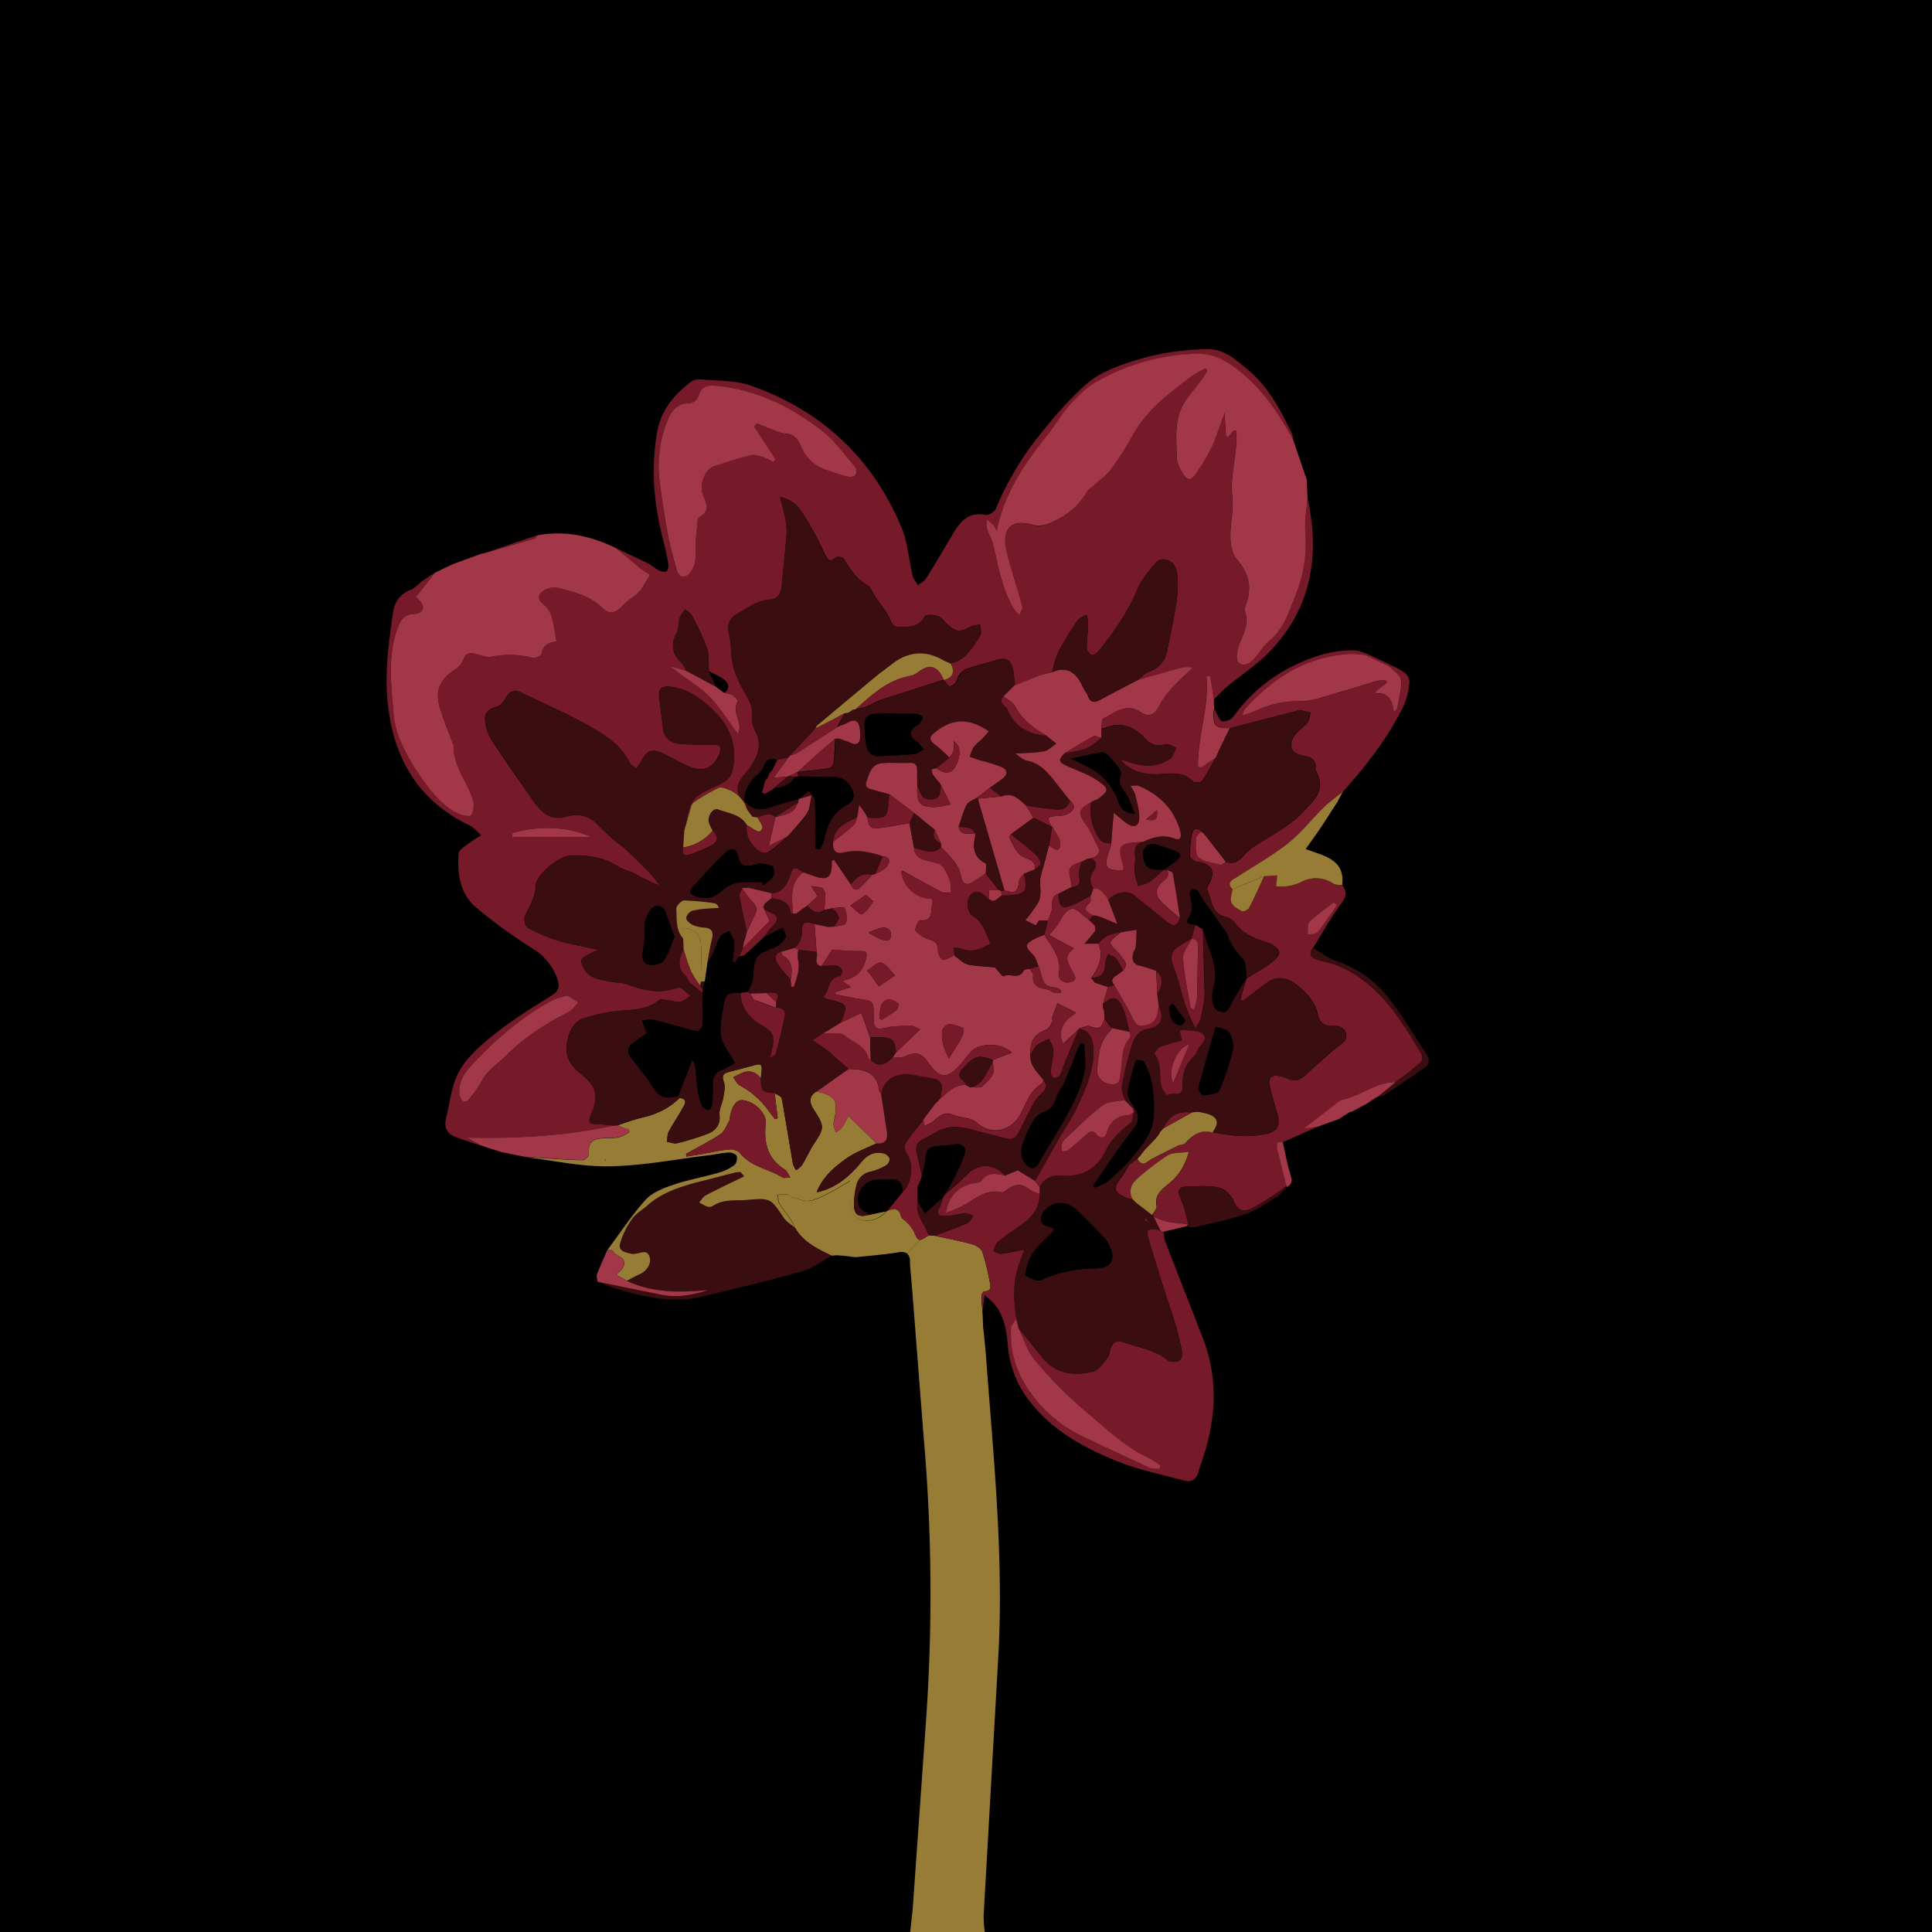 <svg xmlns="http://www.w3.org/2000/svg" viewBox="0 0 720 720" xmlns:v="https://vecta.io/nano"><style><![CDATA[.E{fill:#761a29}.F{fill:#a23748}.G{fill:#3a0d11}.H{fill:#977c35}]]></style><path d="M0 0h720v720H0z"/><g class="H"><path d="M366.57 713.94A47.6 47.6 0 0 0 367 720h-27.79c.36-3.53.82-7 1.07-10.59l4.89-69.17a670.66 670.66 0 0 0-1-105.3l-4.33-55.62c-.24-3.09-.62-6.18-.74-9.28a3.63 3.63 0 0 0-1.05-2.9l4.7-5.07c.69 0 1.65-.59 3.39-1.72l2.14.17c4.71 1 9.46 1.94 14.1 3.21 1.43.4 3.26 1.57 3.7 2.82a80.71 80.71 0 0 1 2.66 10.72c.35 1.7 1.22 3.86-2 4-.38 0-1 1.19-1 1.83 0 1.94.23 3.88.38 5.82s.17 3.82.26 5.71l.28 2.29.74 7.83.17 2.4c2.71 36 6.37 71.93 4.59 108.08l-5.59 98.71z"/><path d="M342.76 462.07l-4.7 5.07a4 4 0 0 0-3.15-.44c-5.2.79-10.45 1.27-15.68 1.79a14.79 14.79 0 0 1-3.08-.32l-4.24-.38-2 .17c-5.23-2.56-10.53-5-13.63-10.39a23.11 23.11 0 0 0-1.46-2.95c-1.42-2.1-3.06-4-4.36-6.2-.52-.84-.36-2.1-.51-3.16a22.1 22.1 0 0 1 3.54-.09c.61.08 1.11.9 1.74 1.06 2.22.56 4.6 1.64 6.71 1.28 2.73-.48 5.32-2 7.87-3.32 2.27-1.14 4.42-2.55 7.11-4.13a86.36 86.36 0 0 0 .09 9.13c.18 1.55.82 3.54 2 4.42 3.21 2.47 8.72 1.19 11.34-2.22a2.64 2.64 0 0 0 .44-.23c2.29-.84 4.22-1.15 5 2.08.21.93 1.56 1.57 2.31 2.43a14.19 14.19 0 0 1 2.47 3.21c.91 2.17 1.34 3.17 2.19 3.19z"/></g><path d="M487.28 185.51c4.7 21.59 1.5 41.31-14.42 57.61-4.61 4.73-10.29 8.39-15.41 12.63-1.82 1.51-3.42 3.28-5.12 4.94l-1.35-8.8-1.41.05c1.13 11.42-3.36 22.33-3.16 33.66l1.11.45 5.51-3.69c-1.66 2.92-3.19 5.93-5.1 8.68-.41.58-2.78.72-3.31.16-3.57-3.72-7.79-2.94-12.26-2.69-5.52.3-10.9-.83-14.84-5.4a14.54 14.54 0 0 1 3.2.86c5.38 1.74 10.73 2.18 15.54-1.41 1.08-.81 1.43-2.6 2.11-3.94-1.45-.47-3.13-1.65-4.29-1.26-3.17 1.06-5.36 0-7.39-2.18-4.14-4.45-8.92-6.45-14.91-3.92a5.53 5.53 0 0 1-1.37.22c.23-1.29.09-3.45.75-3.73 4.43-1.89 8.48-6.09 14-2.27 2.64 1.81 5.1 1.19 6.72-2.12a28.74 28.74 0 0 1 4.55-6.47c2.57-2.85 5.43-5.42 8.16-8.11a12.48 12.48 0 0 0-5.48.41l-14.88 4.15c1.2-1 2.25-2.33 3.62-2.83 3.94-1.45 6.4-3.94 7.18-8.13 1.15-6.24 2.63-12.43 3.5-18.71a34.92 34.92 0 0 0-.07-11c-.73-3.92-5.44-5.56-7.65-3-2.6 3.07-5.44 6.25-6.94 9.89-3.52 8.58-8.72 16-14.47 23.08-.59.73-1.87 1.7-2.42 1.49a3.5 3.5 0 0 1-2-2.43c0-2.95.45-5.9.56-8.86a20.29 20.29 0 0 0-.54-3.76c-1.16.7-2.73 1.13-3.42 2.14a114.39 114.39 0 0 0-7.08 11.52c-1.23 2.38-1.68 5.16-2.49 7.76h0l-4.8 1.25-9.1 3.66a47 47 0 0 0-.66-5.84c-.94-4-2.7-4.77-6.6-3.46-2.29.77-4.64 1.32-7 2-3.14.87-6.3 1.57-7.29 5.49a3.5 3.5 0 0 1-2.59 2.13c-.78 0-1.54-1.55-2.31-2.42 3.55-.87 4.24-3 2.65-6.09 5.75-1.2 8.11-6.11 11-10.33.64-.95 0-2.73 0-4.13-1.27.26-2.7.23-3.78.84-3.6 2-5.31 2-8.37-.8-1.2-1.09-2.19-2.67-3.59-3.19s-4.45-.7-4.83 0c-2.08 3.91-5.3 3.94-9 4.1-2.69.11-3.29-.92-4.06-3-.67-1.82-2.05-3.4-3.16-5.06-.76-1.13-1.61-2.21-2.38-3.34-1-1.43-1.57-3.48-2.9-4.22-4.19-2.33-6.44-6.13-8.86-9.93a3.07 3.07 0 0 0-2.93-.47c-2.22 2.17-3 .85-4-1.13a119.13 119.13 0 0 0-6.45-12.28c-2.34-3.63-4.32-8-10.27-9 .62 2.4 1.23 4.3 1.58 6.25a29.64 29.64 0 0 1 .9 7.13c-.44 6.56-1.32 13.08-1.85 19.63-.23 2.82-1.5 5-4.19 5.13-4.86.19-8.34 3-12.24 5.21-3 1.67-3.93 4-3.34 7.23a36.1 36.1 0 0 1 .91 6.15c0 6.1 2.27 11.47 5.31 16.54 1.51 2.53 2.77 4.86 2.43 8a11 11 0 0 0 1.27 6c2.63 4.92 1 9-1.74 13.12-2.26 3.46-6.67 6.24-4 11.45a14.05 14.05 0 0 0-3-2.33c-1.59-.67-3.7-1.73-5-1.18a65.53 65.53 0 0 0-9.43 5.54c-.48.31-.69 1.16-.88 1.8l-2.45 8.56c1-3.74 1.16-8 3.19-11 1.76-2.62 5.47-4.16 8.6-5.56 5.23-2.35 6.29-3.91 6.69-9.75.62-9-3.87-15.48-10.28-20.88-4-3.35-8.43-6-13.86-6.46-2.43-.2-3.95.77-3.72 3.3.36 4.12 1 8.22 1.47 12.33.44 3.58 2.89 5.33 6.08 5.68a95.59 95.59 0 0 0 12.09.35c3.23-.07 4 .8 2.69 3.77-2 4.69-5.49 6.46-10.41 4.64-3.65-1.35-7-3.53-10.53-5.18-4.08-1.91-6.19-1-8 3a14.67 14.67 0 0 1-1.95 2.63c-.83-.72-2-1.27-2.45-2.18-3.47-7.12-10-10.83-16.43-14.4-7.69-4.28-15.81-7.78-23.75-11.62-2.65-1.28-4.53-.68-6 2-.76 1.36-2.14 2.91-3.52 3.26-3.27.81-4.62 2.74-4.09 5.75a18 18 0 0 0 2.42 6.69c4.86 7.41 10 14.68 15.05 21.94 3.28 4.69 6.57 8.56 13.63 6.26a10.78 10.78 0 0 1 10.76 3.16c1.94 2 4 4 6.08 5.83 1.2 1.08 2.67 1.84 3.84 2.93 3.34 3.14 6.65 6.31 9.84 9.6a42.54 42.54 0 0 1 3.36 4.48 92.56 92.56 0 0 1-9.34-4.54c-1.93-1-4.17-1.39-6-2.55-5.52-3.56-11.62-4.44-17.93-4.2-4 .15-12.71 7.14-12.84 11-.16 4.49-2.26 7.81-4.05 11.52-.54 1.12 0 3.89.92 4.37a60.42 60.42 0 0 0 11.43 4.87c4.72 1.42 9.61 2.22 15.36 3.5a11.35 11.35 0 0 0-2.28.66c-1.63 1.08-4.64 2.37-4.54 3.31a8.5 8.5 0 0 0 3.33 5.49c2 1.36 4.71 1.71 7.16 2.26 2.13.49 4.49.25 6.49 1 6.31 2.39 12.49 3.79 19.19 1.23 1-.4 3.11 2 4.7 3.06-1.23.77-2.38 2-3.7 2.19-1.63.26-3.38-.33-5.09-.5-1-.1-2.34-.54-2.92-.07-4.77 3.87-10.45 3.62-16.08 4.12a66.72 66.72 0 0 0-11.42 2.48c-4.19 1.15-5.88 4.5-6.75 8.45-1.11 5.07.51 8.87 4.6 12.14 6.61 5.29 7.23 8.36 4 16.08-.92 2.21-.28 2.91 2 2.91s4.52.39 6.78.61c-18 3.93-36.29 4.93-54.89 4.51l4.69 2.71a97.62 97.62 0 0 1-9.42-3.22c-2.66-1.2-3.77-3.44-3-6.59 1.12-4.34 1.61-8.87 3-13.13 2.48-7.86 8.64-13.13 14.67-18 6.67-5.43 14.07-10 21.41-14.55 2.89-1.78 3.46-3.4 2.41-6.42a21.27 21.27 0 0 0-9.44-11.42 196 196 0 0 1-20.65-15c-6.21-5.16-7.21-12.69-6.71-20.26.09-1.35 2.33-2.67 3.76-3.78a54.54 54.54 0 0 1 4.72-3c-1.43-1.24-2.68-2.88-4.33-3.68-19.07-9.19-28.29-24.71-30.52-45.4-1.25-11.48.31-22.57 1.92-33.77.59-4.08 2.49-7 6.51-8.63 1.74-.7 3.09-2.34 4.67-3.47s3-2 4.5-3l-6.8 8.63c-.88-.61-.61-.25-.36.12 1 1.41 2.79 2.91 2.66 4.21-.26 2.51-2.74 2.31-4.88 2.65a6 6 0 0 0-3.8 3.18c-4.78 11-3.19 22.46-2.28 33.83a33.73 33.73 0 0 0 2.76 10.61 75.12 75.12 0 0 0 6.92 12.3c3.92 5.72 8.13 11.34 14.64 14.43 1.39.67 4.32 1 4.61.51a7.8 7.8 0 0 0 .76-5.39c-2-7-7.54-12.8-7.32-20.64 0-.21-.17-.42-.25-.64l-4.54-12.32c-2.41-7.16-.66-11.6 5.69-15.59a6.88 6.88 0 0 0 2.63-3.27c.93-2.61 2.5-2.94 4.88-2.27 1.87.53 4 1.34 5.72 1a34.82 34.82 0 0 1 15.37.43c1 .24 3.18-.78 3.3-1.47.53-3.24 2.6-4.34 5.51-4.59a85 85 0 0 0-1.64-9 9.68 9.68 0 0 0-2.87-4.56c-2.21-1.85-2.82-3.6-.48-5.27a7.64 7.64 0 0 1 5.64-1.14c5.88 1.53 11.85 2.86 16.51 7.48 2.67 2.64 5.19 1.82 7.7-1.1a29.86 29.86 0 0 1 3.94-3.17 15.07 15.07 0 0 0 2.73-2.48c1.17-1.63 2.1-3.43 3.43-5.67a46.44 46.44 0 0 1-3.92-2.6c-3-2.4-6-4.91-8.95-7.38l12 5.72c1.44.72 2.63 1.92 4.06 2.64.84.42 2.2.74 2.84.34s.88-1.83.73-2.71c-.49-3-1.15-5.9-1.9-8.8-3.51-13.48-4.72-27.13-2.17-40.86 1.4-7.56 6.16-13.35 12.17-18a5.48 5.48 0 0 1 3.53-1.17c6.4.59 13.17.29 19.1 2.36 26.33 9.22 45.21 26.93 56.09 52.65 2.39 5.62 2.75 12.09 4.21 18.14.31 1.29 1.33 2.42 2 3.63 1-.84 2.34-1.47 3-2.53 3.44-5.47 6.69-11.06 10-16.6 2.74-4.54 5.75-8.43 12.12-7.09 1.12.24 3.39-1.15 3.89-2.32a112.87 112.87 0 0 1 15.56-26.53c5.59-7 11.41-14 18.09-19.86 4.25-3.75 10-6.17 15.51-8a95 95 0 0 1 29.6-5.07c6.58-.06 10.46 3.84 14.73 7.29 7.9 6.4 12.56 15.24 16.91 24.22a6.59 6.59 0 0 1 .31 2c-1.27-2.18-2.47-4.39-3.81-6.52-4.79-7.62-10.13-14.49-17.63-20-4.7-3.46-9-5.39-14.59-5.24a79.55 79.55 0 0 0-37 10.34c-3.92 2.19-7.28 5.64-10.36 9s-5.23 7.33-8 10.83c-8.55 10.62-16.21 21.69-19 35.89a10 10 0 0 0-1.15-2.19 26.08 26.08 0 0 0-2.51-2 11 11 0 0 0 0 3.09c.68 2.2 1.91 4.25 2.42 6.48 1.84 8 3.35 16.09 7.41 23.37a15.55 15.55 0 0 0 2.36 2.6c.38-1.08 1.29-2.3 1.05-3.21-1.76-6.53-3.9-13-5.61-19.51-.64-2.43-1.15-5.28-.47-7.58 1.11-3.78 4.42-4.85 9.61-3.43 3.61 1 6.25-.22 9.41-1.83a25.8 25.8 0 0 0 11.05-10.4c.65-1.14 2-1.85 3.05-2.78 2-1.87 4.42-3.49 6-5.69a131 131 0 0 0 8.27-13c5.31-9.5 13.84-15.68 22.21-22a33.55 33.55 0 0 1 4.7-2.52l.69.7a35.64 35.64 0 0 1-2 3.25c-1.83 2.46-3.8 4.81-5.63 7.27-5.1 6.88-3.91 14.85-3.7 22.59.05 1.73 1.1 3.53 2 5.12 1.77 3.13 3.38 3.07 5.24 0 .78-1.28 1.73-2.46 2.47-3.75a60 60 0 0 0 3.65-6.78c1.54-3.68 2.79-7.48 4.4-11.89l.49 8.85h.92l1.88-2.22 1.09.12c0 1.55.12 3.11 0 4.65-.58 6.65-2.22 13.39-1.52 19.89.47 4.42-.4 8.3-.66 12.45-.22 3.57.1 8.22 2.19 10.68 4.5 5.27 5.94 10.42 3.63 16.81-.31.85-.81 2-.53 2.66 2.07 5.22-1.22 9.35-2.51 13.91-.47 1.67-.8 4.33.11 5.22 1.85 1.83 4.17.51 5.75-1.19 2-2.19 3.52-5 5.8-6.83 5.53-4.48 7.41-11.2 9.84-17.13a51.87 51.87 0 0 0 3.59-23.46c-.27-4.22.58-8.51.86-12.76zM270 258.15c2-1.51 1.64-3.39.1-4.65-1.72-1.42-3.9-2.27-5.88-3.36-.22-2.95.13-6.09-.79-8.79a92 92 0 0 0-5.72-12.15c-.45-.87-1.53-1.42-2.31-2.12a11.79 11.79 0 0 0-2 2.95c-.61 1.95-.39 4.24-1.29 6-2.25 4.37-1.58 7.87 2 11.09a10.69 10.69 0 0 1 1.66 2.93l-6-1.83c4.73 3.93 10.07 6.86 14.27 11s7.4 9.48 11.11 14.4a12.63 12.63 0 0 0 .46-1.77c.44-3.51-2.78-6.85-.51-10.55.15-.25-1.26-1.7-2.15-2.25a10.46 10.46 0 0 0-2.95-.9zM281.07 159l1.12-1.18 5.27 2.13c1.61.6 3.23 1.49 4.89 1.59 3.22.19 4.85 1.66 6.09 4.63a15.38 15.38 0 0 0 9.82 9.11c2.5.78 5 1.71 7.49 2.33 1 .23 2.54.16 3.07-.44a3.17 3.17 0 0 0 0-3.06c-4.17-4.78-8-10.11-12.92-13.92-11.52-8.87-24.37-15.12-39.22-16.4-3.82-.33-5.34.64-6.45 4.07a4.21 4.21 0 0 1-3.07 2.43c-4.3 0-6.67 2.36-8.14 5.87a45.08 45.08 0 0 0-3.23 23.34c.86 6.75 1.89 13.48 3.13 20.16.8 4.3 2 8.52 3.21 12.73.83 2.94 2.86 3.36 4.85 1.3a9.9 9.9 0 0 0 2.07-4.72c.35-1.64 0-3.42.12-5.13.12-2.34.29-4.69.54-7 .15-1.43 0-3.64.85-4.11 3.77-2.16 3-4.54 1.56-7.8-1.86-4.26.63-10.18 4.1-11.24 4.51-1.37 9-3 13.54-4.05 1.52-.36 3.37.37 5 .86a18.52 18.52 0 0 1 3.28 1.75l1-1q-4.04-6.14-7.97-12.25zm-69.49 212a32 32 0 0 0-5.23 1.58c-12 6.23-22 15.09-31.1 25-2.57 2.8-4.48 6.26-3.91 10.4.34 2.45 2 3.36 3.44 1.76a55.11 55.11 0 0 0 4.7-6.64 21.39 21.39 0 0 1 2.23-3.37c2.46-2.41 5.18-4.54 7.63-7 6.64-6.56 14.42-11.41 22.67-15.63 1.43-.73 2.42-2.32 3.61-3.51zM191 310.42v1.51h29.55c-10.07-4.2-19.77-4.16-29.55-1.51zm309.18 19.45c2 2.48 1.48 4.38-.44 7-3.82 5.18-7 10.86-10.38 16.33-1.66 2.15-1.13 3.57 1.45 4.32 1 .29 2 .73 3 .94 6.89 1.46 12.6 5.16 17.71 9.74 7.73 7 13 15.8 18.29 24.65a3.17 3.17 0 0 1-.24 3c-3 2.63-6.24 5-9.4 7.45-7.6-.2-13.29 5.5-20.47 6.61-.1 0-.17.15-.27.22l-13.54 10.51 5-.68-12.75 5.67c-2.4-.44-2.45.9-2 2.65q1.68 6.82 3.32 13.66c-1.36 1-2.68 2.11-4.11 3a83.77 83.77 0 0 1-9.38 5.63c-2.75 1.28-4.76.41-6.15-2.87-.91-2.14-3.27-4.58-5.41-5.09-3.7-.89-7.74-.52-11.64-.44-3.71.09-4.13 1.51-2.56 4.9 1.3 2.82 1.8 6 2.66 9a73.41 73.41 0 0 1-7.45-.76 35.26 35.26 0 0 1-5.49-2l-.49-.55c.6-1.1 1.85-2.33 1.67-3.28-.88-4.44 2.14-6.37 4.88-8.66 3.31-2.75 5.59-6.21 7.17-11.61-3.22.49-6 .19-7.87 1.34a92 92 0 0 0-11.39 8.74c-2.36 2-3.34 4.7-1.59 7.74a17.74 17.74 0 0 1-2.31-.58c-4.95-1.88-5.38-3.79-2-7.75a32.34 32.34 0 0 0 2.79-4.7l3.28-2.16c2.06 3.43 3.92.59 5.73-.25 3.11-1.46 6.11-3.14 9.19-4.64.91-.45 2.3-.33 2.89-1 2.76-3.07 5.77-5.18 10.15-4 6.59 1.41 13.22 2.07 19.9.61 4.07-.89 5.29-3.07 4.17-7.11-1-3.56-2.05-7.11-2.9-10.7-.73-3.08.69-4.41 3.75-3.72a10.65 10.65 0 0 1 2.64.81c2.64 1.4 4.78.8 6.91-1.17 4-3.67 8-7.32 12.18-10.69 1.7-1.36 3.58-2.3 2.91-4.86s-2.87-2.82-5-2.77c-3 .08-4.85-1.23-5.44-4.18-1-4.86-4.2-8.27-7.85-11.09-3.18-2.45-7-3.75-10.89-1-2.17 1.51-4.22 3.18-6.32 4.77l-3 2.23-.86-.64 2.28-7.71.22-.21c3-1.88 6.11-3.62 9-5.7 1.34-1 3-2.61 3-3.94 0-1.12-2.05-2.75-3.51-3.26-4.82-1.69-9.63-3.18-12.9-7.55a6.3 6.3 0 0 0-3.32-2.35c-5.65-1.15-5.29-6.39-7.11-10.11-.22-.44.27-1.31.58-1.89 2.75-5.1 1.22-7.88-4.57-8.62-.91-.12-2.36-1.28-2.38-2a42.12 42.12 0 0 1 .64-7.92c.36-2.25 1.59-3.06 3.57-1.29-.6.82-1.71 1.63-1.71 2.44 0 2.45-.47 5.91.89 7.11 2 1.79 5.44 2.06 8.31 2.79.5.13 1.24-.62 1.87-1 2.58.94 4.39-.15 6.08-2a22 22 0 0 1 4.31-3.88c6.19-4 12.85-7.17 18.05-12.67 4.25-4.5 8.91-8.5 4.83-15.45a1.12 1.12 0 0 1-.11-.68c.48-3.41-1.67-4.44-4.44-4.91-6.13-1.05-5.36-5.64-2.32-8.82 1.2-1.24 2.75-2.19 3.76-3.55.74-1 .85-2.43 1.25-3.67-1.28-.32-2.55-.71-3.85-.93a4.52 4.52 0 0 0-1.68.35l-24.43 6.29c-5.41.17-6.3-.69-6.11-5.95a10.41 10.41 0 0 1 .22-1.36 7.59 7.59 0 0 0 .57 1.6c.73 1.18 1.45 3.14 2.36 3.25a5.14 5.14 0 0 0 4.06-1.76A59.32 59.32 0 0 1 481 248.65c7.51-3.8 15.28-6.49 23.8-6.26 1.54.05 3.06.81 4.59 1.24a6.18 6.18 0 0 0-.36.53 37.51 37.51 0 0 0-5.85-.52c-16.19 1-28.79 8.86-39.29 20.67a10.85 10.85 0 0 0-.91 2.29 49.54 49.54 0 0 0 4.75-1.63 37.42 37.42 0 0 1 16.78-3.59 29.58 29.58 0 0 0 8.46-1.53l20.59-6.13a12.34 12.34 0 0 1 3.22 0l.06.91-3.89 2.86-.3.95c5-.38 6.27 2.58 6.82 6.88a2.44 2.44 0 0 0 1.4-1.76c.54-3.39 1.64-6.87 1.26-10.17-.21-1.83-2.9-3.39-4.48-5.07l.65-.46a33.21 33.21 0 0 1 5.39 3 4.59 4.59 0 0 1 1.57 3.49 28.07 28.07 0 0 1-2.13 8.66c-5.85 11.87-13.89 22.25-22.67 32.08-2.38 1.93-4.91 3.7-7.09 5.83-4.52 4.41-8.45 9.52-13.36 13.41-5.91 4.67-12.57 8.4-18.93 12.49-1.76 1.13-4.1 1.92-1.74 4.57-.18 1.69-1 3.64-.37 5s2.42 2.47 3.94 3.2c.58.28 2.28-.54 2.66-1.28 2-3.84 3.75-7.81 5.59-11.74l4.87-.33-.42 4.08a22.43 22.43 0 0 0 3.93 0 19 19 0 0 0 5.29-1.52 11.52 11.52 0 0 1 12.16.53c.82.52 2.11.37 3.19.54zm-1.88 7.43l-1.24-1.09-8.68 6.8a3 3 0 0 0-.95 1.79 27.63 27.63 0 0 0-.07 3.53c1.27-.28 3.06-.13 3.69-.91 2.61-3.22 4.87-6.72 7.25-10.12z" class="E"/><path d="M487.28 185.51c-.31 4.25-1.13 8.54-.82 12.74a51.87 51.87 0 0 1-3.59 23.46c-2.43 5.93-4.31 12.65-9.84 17.13-2.28 1.85-3.77 4.64-5.8 6.83-1.58 1.7-3.9 3-5.75 1.19-.91-.89-.58-3.55-.11-5.22 1.29-4.56 4.58-8.69 2.51-13.91-.28-.71.22-1.81.53-2.66 2.31-6.39.87-11.54-3.63-16.81-2.09-2.46-2.41-7.11-2.19-10.68.26-4.15 1.13-8 .66-12.45-.7-6.5.94-13.24 1.52-19.89.14-1.54 0-3.1 0-4.65l-1.09-.12-1.88 2.22h-.92l-.49-8.85c-1.61 4.41-2.86 8.21-4.4 11.89a60 60 0 0 1-3.65 6.78c-.74 1.29-1.69 2.47-2.47 3.75-1.86 3-3.47 3.09-5.24 0-.9-1.59-1.95-3.39-2-5.12-.21-7.74-1.4-15.71 3.7-22.59 1.83-2.46 3.8-4.81 5.63-7.27a35.64 35.64 0 0 0 2-3.25l-.69-.7a33.55 33.55 0 0 0-4.7 2.52c-8.37 6.35-16.9 12.53-22.21 22a131 131 0 0 1-8.27 13c-1.59 2.2-4 3.82-6 5.69-1 .93-2.4 1.64-3.05 2.78a25.8 25.8 0 0 1-11.1 10.36c-3.16 1.61-5.8 2.81-9.41 1.83-5.19-1.42-8.5-.35-9.61 3.43-.68 2.3-.17 5.15.47 7.58 1.71 6.54 3.85 13 5.61 19.51.24.91-.67 2.13-1.05 3.21a15.55 15.55 0 0 1-2.36-2.6c-4.06-7.28-5.57-15.37-7.41-23.37-.51-2.23-1.74-4.28-2.42-6.48a11 11 0 0 1 0-3.09 26.08 26.08 0 0 1 2.51 2 10 10 0 0 1 1.15 2.19c2.83-14.2 10.49-25.27 19-35.89 2.82-3.5 5-7.53 8-10.83s6.44-6.81 10.36-9a79.55 79.55 0 0 1 37-10.34c5.63-.15 9.89 1.78 14.59 5.24 7.5 5.53 12.84 12.4 17.63 20 1.34 2.13 2.54 4.34 3.81 6.52l5.16 15.1v.07zM229.44 204.2l8.95 7.38a46.44 46.44 0 0 0 3.92 2.6l-3.43 5.67a15.07 15.07 0 0 1-2.73 2.48 29.86 29.86 0 0 0-3.94 3.17c-2.51 2.92-5 3.74-7.7 1.1-4.66-4.62-10.63-5.95-16.51-7.48a7.64 7.64 0 0 0-5.64 1.14c-2.34 1.67-1.73 3.42.48 5.27a9.68 9.68 0 0 1 2.87 4.56 85 85 0 0 1 1.64 9c-2.91.25-5 1.35-5.51 4.59-.12.69-2.33 1.71-3.3 1.47a34.82 34.82 0 0 0-15.37-.43c-1.77.36-3.85-.45-5.72-1-2.38-.67-3.95-.34-4.88 2.27a6.88 6.88 0 0 1-2.63 3.27c-6.35 4-8.1 8.43-5.69 15.59 1.4 4.14 3 8.21 4.54 12.32.08.22.25.43.25.64-.22 7.84 5.33 13.61 7.32 20.64a7.8 7.8 0 0 1-.76 5.39c-.29.54-3.22.16-4.61-.51-6.51-3.09-10.72-8.71-14.64-14.43a75.12 75.12 0 0 1-6.92-12.3 33.73 33.73 0 0 1-2.76-10.6c-.91-11.37-2.5-22.87 2.28-33.83a6 6 0 0 1 3.8-3.18c2.14-.34 4.62-.14 4.88-2.65.13-1.3-1.7-2.8-2.66-4.21-.25-.37-.52-.73.36-.12l6.83-8.64a1.42 1.42 0 0 1 .53-.2l5-2.43 1-.47 10.75-3.91L181 206l18.11-5.3c.46-.14.78-.79 1.16-1.2 10.27-1.91 19.91.23 29.17 4.7z" class="F"/><path d="M366.16 488.94l-.38-5.82c0-.64.61-1.81 1-1.83 3.2-.16 2.33-2.32 2-4a80.71 80.71 0 0 0-2.66-10.72c-.44-1.25-2.27-2.42-3.7-2.82-4.64-1.27-9.39-2.17-14.1-3.21 4.09-1.55 8.23-3 12.24-4.73.93-.4 1.43-1.81 2.13-2.75a12.61 12.61 0 0 0-3.07-.94 14.38 14.38 0 0 0-3 .57 27.81 27.81 0 0 1-4.78.56c-2.15 0-2.88-1.08-1.76-3.19a27.09 27.09 0 0 0 1.38-3.82c.1-.21.2-.41.29-.62 2.93-2.68 6-5.26 8.78-8.05 4.19-4.15 10-4 14.06.6-3.18-.78-6.25-1.52-8.7 1.83-.58.79-2.31.81-3.53 1.07-5.24 1.12-8.82 4.91-9.73 11l4.54-1.82c5.32-2.32 9.61-7.47 16.38-5.9.49.12 1.22-.54 1.76-.93 3.43-2.52 5.56-2.42 8.95.18a13.87 13.87 0 0 0 3.28 1.35c0 4.83-2.45 8.25-6.16 11-3.15 2.32-6.44 4.48-9.47 6.95-.89.73-1.12 2.27-1.66 3.44 1 .33 2.09 1 3.06.91 2.66-.31 5.27-1 8.54-1.62-1 2.7-1.82 4.9-2.51 7.15-1.91 6.23-1.37 12.54-.51 18.85-.68 1.1-1.86 2.15-1.94 3.28-.66 9.14 2.22 17.46 7.48 24.65a50.07 50.07 0 0 0 20.5 16.44c7.9 3.45 15.6 7.36 23.45 11 1.08.49 2.46.33 3.71.48l.49-1.24a27.67 27.67 0 0 0-3.95-2.67c-9.31-4.23-16.55-11.37-24.22-17.75A157.46 157.46 0 0 1 385.74 507c-2.86-3.35-4.18-8-6.19-12.11q4.44 5.5 8.89 11c5 6.24 11.83 6.93 18.86 5.31 2.13-.5 3.84-3.27 5.46-5.23.75-.9.73-2.4 1.19-3.59 1-2.55 2.61-3 5.24-2 5.4 2 11.41 2.55 16 6.63a2.85 2.85 0 0 0 1.31.4c2.94.49 4.48-1 3.92-3.94a86.77 86.77 0 0 0-2-8.75c-1.39-4.64-3-9.2-4.49-13.82q-3.11-9.87-6.08-19.79c-.24-.8-.4-2.15 0-2.5a4.5 4.5 0 0 1 2.78-.55 5.83 5.83 0 0 1 1.92.76l1.06.23.48 3.35v-.12l13.67 35.11c5.29 12.82 5.67 25.86 2.53 39.13-1 4.26-2.55 8.39-3.88 12.57a3.77 3.77 0 0 1-4.93 2.71c-8.34-2.21-16.9-4-24.87-7.13-12.27-4.91-24-11.28-32.4-21.86a38.43 38.43 0 0 1-8.52-20.43c-.55-5.86-1.13-11.81-5.27-16.55-.83-1-1.86-1.72-3.48-3.19a172.35 172.35 0 0 0-.78 6.3z" class="E"/><path d="M296.29 457.57c3.1 5.36 8.4 7.83 13.63 10.39-3.59 2-7 4.69-10.8 5.77-12.44 3.5-25 6.46-37.59 9.49-11 2.64-21.57.1-32-3-2.3-.68-4.5-1.69-6.75-2.55l23.7 4.86c6.08 1.25 11.91.09 17.71-1.79-10.45 1-20.77 1.22-30.54-3.42 1.59-.81 3.14-1.71 4.77-2.42 2.58-1.1 4.45-3.95 3.74-6.33-.93-3.14-3.3-1.49-5.2-1.35a5 5 0 0 1-1.37.12c-2.11-.49-5.16-.91-4.52-3.62a29.33 29.33 0 0 1 4.55-9.44c1.38-2 3.78-3.34 5.67-5 5.06-4.51 11.27-6.62 17.6-8.41 5.05-1.43 10.17-2.63 15.27-3.9a10.56 10.56 0 0 1 1.87-.13l1.35 1.59-3.66 1.75c-3.6 1.78-7.24 3.49-10.77 5.4-1 .53-1.58 1.7-2.35 2.57a20.37 20.37 0 0 0 3.08 1.58 2.57 2.57 0 0 0 2-.26c3.93-2.66 8.47-1.9 12.76-2.26 8.86-.76 8.79-.6 13.68 6.65.98 1.48 2.75 2.48 4.17 3.71z" class="G"/><path d="M296.29 457.57c-1.42-1.23-3.19-2.23-4.21-3.74-4.89-7.25-4.82-7.41-13.68-6.65-4.29.36-8.83-.4-12.76 2.26a2.57 2.57 0 0 1-2 .26 20.37 20.37 0 0 1-3.08-1.58c.77-.87 1.39-2 2.35-2.57 3.53-1.91 7.17-3.62 10.77-5.4l3.66-1.75-1.34-1.59a10.56 10.56 0 0 0-1.87.13l-15.27 3.9c-6.33 1.79-12.54 3.9-17.6 8.41-1.89 1.68-4.29 3-5.67 5a29.33 29.33 0 0 0-4.55 9.44c-.64 2.71 2.41 3.13 4.52 3.62a5 5 0 0 0 1.37-.12c1.9-.14 4.27-1.79 5.2 1.35.71 2.38-1.16 5.23-3.74 6.33-1.63.71-3.18 1.61-4.77 2.42l-3.95-2.29a13 13 0 0 0 2.55-2.65 3.28 3.28 0 0 0 .1-2.89c-.79-1-2.16-1.58-3.29-2.34-.24-.39-.49-.77-.74-1.16l-1.87-.21c4.68-6.27 9-12.88 14.21-18.65 2.47-2.72 6.55-4.3 10.19-5.53 5.57-1.89 11.41-2.93 17.08-4.55a18.52 18.52 0 0 0 5.79-2.81 3.76 3.76 0 0 0 .88-3.34c-.19-.68-1.84-1.39-2.8-1.35-2.53.11-5 .67-7.55 1-12.37 1.49-24.74 3.94-37.14 4.14-10.61.16-21.27-2.26-31.91-3.53l8.56.59c4.45.27 8.91.61 13.37.65.79 0 2.27-1.31 2.26-2-.09-4.61 1-5.89 5.71-6.18a37 37 0 0 0 5.5-.29 17.5 17.5 0 0 0 4-2l-.34-1-4.13-1.42a80.18 80.18 0 0 1 8.65-2.84c5.55-1.2 10.49-3.38 14.5-7.47 3.44.54 1.81 2.58 1 4-1.58 2.93-3.51 5.68-5.07 8.62-.56 1.06-.45 2.48-.65 3.73 1.3.2 2.7.83 3.87.53a101.38 101.38 0 0 0 10.89-3.35c3.3-1.21 5.25-3.32 4.82-7.36-.21-2 1.07-4.15 1.41-6.27.31-1.91.84-4.09.22-5.76-.85-2.3-.35-3.22 1.75-3.78l9-2.38c3.26-.93 3.62-.67 3.26 2.73l-.26 2.06a5.33 5.33 0 0 0-6.64-2.21 32.25 32.25 0 0 0-3.6 1.75c.8 1 1.37 2.46 2.42 3a32.2 32.2 0 0 1 10.8 9.52c.75 1.06 1.57 2.06 2.36 3.09l1-.36-1.16-9.38c.92.67 2.5 1.22 2.65 2 1.52 8.12 2.77 16.3 4.18 24.45a8.22 8.22 0 0 0 1.18 2.27 8.87 8.87 0 0 0 2.19-1.84c1.61-2.66 2.86-5.54 4.57-8.12 3.76-5.68 3.83-6.48 0-12.3-1.67-2.55-2.46-5.07.85-7.07 6.83 1.54 8 3.2 6.79 9.76a10.94 10.94 0 0 0-.44 2.72 11.34 11.34 0 0 0 .92 2.72 9.26 9.26 0 0 0 2.22-1.68 44.1 44.1 0 0 0 2.39-4.34l10.47 10.15c-3.78 1.85-7.88 3.25-11.26 5.67-4.54 3.24-8.89 7-11 12.5l.07.07c7-1.51 12.11-5.88 16.5-11.23 2.25-2.75 5-4.12 8.49-3.19a3.23 3.23 0 0 1 2.1 1.9 3 3 0 0 1-1.28 2.48 21.47 21.47 0 0 1-5.7 2.36 6.52 6.52 0 0 0-5.33 4.83 29.37 29.37 0 0 0-1 7.46c0 3.87 1.72 4.89 5.65 3.8l6.34-1.36c-2.62 3.41-8.13 4.69-11.34 2.22-1.13-.88-1.77-2.87-2-4.42a86.36 86.36 0 0 1-.09-9.13c-2.69 1.58-4.84 3-7.11 4.13-2.55 1.28-5.14 2.84-7.87 3.32-2.11.36-4.49-.72-6.71-1.28-.63-.16-1.13-1-1.74-1.06a22.1 22.1 0 0 0-3.54.09c.15 1.06 0 2.32.51 3.16 1.3 2.16 2.94 4.1 4.36 6.2a23.11 23.11 0 0 1 1.6 2.98zM255.67 430l.15 1 5.57-.89c3.41-.6 6.79-1.41 10.23-1.74 1.34-.14 3.35.32 4.09 1.26 4.12 5.28 10.79 5.95 16 9.2.5.31 1.41 0 2.85-.09-.95-1.36-1.34-2.43-2.1-2.91-6.47-4-7.83-10.05-7.1-17.13.39-3.84-4.12-8.21-8.47-8.69-2.46-.28-4.33 2.3-4.93 6.81 0 .23 0 .51-.07.68-1.09 1.76-1.81 4.07-3.37 5.13-4.09 2.73-8.52 4.92-12.85 7.37zm-30 2.39l.21-.16-.18-.2-.3.29zm274.51-102.52c-1.08-.17-2.37 0-3.23-.55a11.52 11.52 0 0 0-12.16-.53 19 19 0 0 1-5.29 1.52 22.43 22.43 0 0 1-3.93 0l.42-4.08-4.87.33-11.82 4.81c-2.36-2.65 0-3.44 1.74-4.57 6.36-4.09 13-7.82 18.93-12.49 4.91-3.89 8.84-9 13.36-13.41 2.18-2.13 4.71-3.9 7.09-5.83l-1.55 2.9c-.12.26-.25.51-.37.77l-5.78 8.92c-1.84 2.74-3.78 5.42-6.12 8.75 6.82 2.59 14.78 3.78 13.58 13.46z" class="H"/><path d="M230.12 419.39l4.13 1.42.34 1a17.5 17.5 0 0 1-4 2 37 37 0 0 1-5.5.29c-4.75.29-5.8 1.57-5.71 6.18 0 .69-1.47 2-2.26 2-4.46 0-8.92-.38-13.37-.65l-8.56-.59-8.27-1.69-1.93-.62-1.66-.5-2.61-.86-1.39-.5-.15-.05a1.28 1.28 0 0 1-.5-.16l-4.69-2.71c18.6.42 36.87-.58 54.89-4.51z" class="F"/><path d="M442.77 456.12c-.86-3-1.36-6.2-2.66-9-1.57-3.39-1.15-4.81 2.56-4.9 3.9-.08 7.94-.45 11.64.44 2.14.51 4.5 2.95 5.41 5.09 1.39 3.28 3.4 4.15 6.15 2.87a83.77 83.77 0 0 0 9.38-5.63c1.43-.91 2.75-2 4.12-3a.6.6 0 0 1 .27.42l-.74.7.1-.11-.83.74.1-.09-.78.81.09-.09-.72.85.09-.09-.86.78.1-.12c-3.84 2.22-7.47 5.07-11.58 6.52-6.18 2.18-12.7 3.43-19.1 5a11.72 11.72 0 0 1-3.41-.23zm77.37-52.81c3.16-2.45 6.39-4.82 9.4-7.45a3.17 3.17 0 0 0 .24-3c-5.24-8.85-10.56-17.69-18.29-24.65-5.11-4.58-10.82-8.28-17.71-9.74-1-.21-2-.65-3-.94-2.58-.75-3.11-2.17-1.45-4.32 2.81 1.65 5.44 3.86 8.47 4.86a41.49 41.49 0 0 1 20.2 14.5c4.82 6.28 8.89 13.14 13.3 19.74 1.29 1.94 1.82 4-.3 5.53-5.06 3.61-10.27 7-15.46 10.45a5.55 5.55 0 0 1-2 .38z" class="G"/><path d="M452.49 264a10.41 10.41 0 0 0-.22 1.36c-.19 5.26.7 6.12 6.11 5.95q-2 4.09-4 8.2l-.7 1.61-.61 1.25-5.51 3.69-1.11-.45c-.2-11.33 4.29-22.24 3.16-33.66l1.41-.05 1.35 8.8c.01 1.09.06 2.19.12 3.3zM229 467.1c1.13.76 2.5 1.32 3.29 2.34a3.28 3.28 0 0 1-.1 2.89 13 13 0 0 1-2.55 2.65l3.93 2.33c9.77 4.64 20.09 4.4 30.54 3.42-5.8 1.88-11.63 3-17.71 1.79l-23.7-4.86c-.09-.94-.51-2-.21-2.79 1.18-3.09 2.58-6.1 3.9-9.14l1.87.21a9.81 9.81 0 0 1 .74 1.16zm291.14-63.79l-6.63 5.36-.21.22a.47.47 0 0 0-.55.21.58.58 0 0 0-.37.19l-3.18 2.1-.62.33-4.77 2.57-.77.14-4.12 2.62-8.1 2.91-5 .69 13.54-10.51c.1-.07.17-.2.27-.22 7.22-1.11 12.91-6.81 20.51-6.61zm-40.5 39.06a.6.6 0 0 0-.27-.42l-3.33-13.66c-.42-1.75-.37-3.09 2-2.65.96 4.13 1.7 8.36 2.96 12.36.61 2.06.43 3.32-1.36 4.37zm-36.87 13.75l-.68.9-8.52 2-1.06-.23-2.68-5.45a35.26 35.26 0 0 0 5.49 2 73.41 73.41 0 0 0 7.45.78z" class="F"/><path d="M200.25 199.46c-.38.41-.7 1.06-1.16 1.2l-18.11 5.3zm-20.81 6.91l-10.75 3.91zm329.91 37.26l8.91 4.19-.64.45-8.62-4.11a6.18 6.18 0 0 1 .35-.53zm-341.68-32.88l-5 2.43z" class="E"/><path d="M503.81 414.29l4.77-2.57zm-4.89 2.76l4.12-2.62z" class="G"/><path d="M367.61 507.17l-.17-2.4.17 2.4z" class="E"/><path d="M509.2,411.39l3.18-2.1Z" class="G"/><path d="M366.7 496.94l-.28-2.29.28 2.29zm-186-69.53l2.61.86z" class="E"/><path d="M311.91,467.79l4.24.38Z" class="G"/><path d="M185 428.77l1.93.62zm313.5-130.03l.37-.77-.37.77zM179.16 426.86l.15.05z" class="E"/><path d="M478.99 442.98l-.09.09.19.11-.1-.2zm-.73.65l-.1.09.2.12-.1-.21zm-.69.72l-.09.09.2.12-.11-.21zm-.63.76l-.09.08.17.1-.08-.18zm-.76.66l-.1.12.15.18.16-.18z" class="F"/><path d="M487,178.82v0Z" class="E"/><path d="M434 462.24v.12l.15-.12z" class="F"/><path d="M512.75 409.1a.47.47 0 0 1 .55-.21.5.5 0 0 1-.55.21z" class="G"/><path d="M346.15 460.35c-3.9 2.52-3.88 2.47-5.65-1.47a14.19 14.19 0 0 0-2.47-3.21c-.75-.86-2.1-1.5-2.31-2.43-.75-3.23-2.68-2.92-5-2.08l5.63-6.93c3.25-2.58 4.18-10.09 1.89-13.74-.72-1.15-1.59-3.14-1.09-3.93 2-3.23 4.56-6.14 6.91-9.16l.5 2.17a11.25 11.25 0 0 0 3-1.39c2.27-2.06 4.28-4.1 7.86-2.56 2.68 1.15 6.39.86 8.34 2.63 5.76 5.24 13.1 3.38 16.51-2.92 2.21-4.09 3.45-8.69 7.83-11.24.41-.24.5-1 .74-1.53 1.67 1.77 1.13 3.23-.48 4.74a15.88 15.88 0 0 0-3.07 3.69c-1.94 3.53-3.67 7.17-5.45 10.78-1 2-2.41 3.13-4.72 2.55l-13.4-3.45c-4.1-1-8.2-1.49-12.14.68-1.79 1-3.53 2-5.38 2.88-2.24 1-3.14 2.59-2.59 5l1.94 8.69-.52 1.8-1.03 2.26v5.55c-1.07 5.01 2.69 8.44 4.15 12.62z" class="E"/><path d="M336.38 444.23l-5.63 6.93a2.64 2.64 0 0 1-.44.23l-6.31 1.36c-1.31-1-3.31-1.78-3.79-3.1-1.88-5.1 1.83-10 7.31-10.09 1.27 0 2.55.08 3.82 0 3.44-.35 5.26 1.04 5.04 4.67z"/><path d="M346.15 460.35c-1.46-4.18-5.22-7.61-4.13-12.62l2.65 4.44 6.71-5.95A25.86 25.86 0 0 1 350 450c-1.12 2.11-.39 3.15 1.76 3.19a27.81 27.81 0 0 0 4.78-.56 14.38 14.38 0 0 1 3-.57 12.61 12.61 0 0 1 3.07.94c-.7.94-1.2 2.35-2.13 2.75-4 1.74-8.15 3.18-12.24 4.73zm-116.03-40.96l-1.26.09-6.78-.61c-2.26 0-3-.7-2-2.91 3.23-7.72 2.61-10.79-4-16.08-4.09-3.27-5.71-7.07-4.6-12.14.87-3.95 2.56-7.3 6.75-8.45a66.72 66.72 0 0 1 11.42-2.48c5.63-.5 11.31-.25 16.08-4.12.58-.47 1.93 0 2.92.07 1.71.17 3.46.76 5.09.5 1.32-.21 2.47-1.42 3.7-2.19-1.59-1.09-3.67-3.46-4.7-3.06-6.7 2.56-12.88 1.16-19.19-1.23-2-.76-4.36-.52-6.49-1-2.45-.55-5.18-.9-7.16-2.26a8.5 8.5 0 0 1-3.33-5.49c-.1-.94 2.91-2.23 4.54-3.31a11.35 11.35 0 0 1 2.28-.66c-5.75-1.28-10.64-2.08-15.36-3.5a60.42 60.42 0 0 1-11.37-4.81c-.89-.48-1.46-3.25-.92-4.37 1.79-3.71 3.89-7 4.05-11.52.13-3.89 8.82-10.88 12.84-11 6.31-.24 12.41.64 17.93 4.2 1.79 1.16 4 1.57 6 2.55a92.56 92.56 0 0 0 9.34 4.54 42.54 42.54 0 0 0-3.36-4.48c-3.19-3.29-6.5-6.46-9.84-9.6-1.17-1.09-2.64-1.85-3.84-2.93-2.09-1.87-4.14-3.8-6.08-5.83a10.78 10.78 0 0 0-10.76-3.16c-7.06 2.3-10.35-1.57-13.63-6.26l-15.05-21.94a18 18 0 0 1-2.42-6.69c-.53-3 .82-4.94 4.09-5.75 1.38-.35 2.76-1.9 3.52-3.26 1.5-2.68 3.38-3.28 6-2 7.94 3.84 16.06 7.34 23.75 11.62 6.4 3.57 13 7.28 16.43 14.4.44.91 1.62 1.46 2.45 2.18a14.67 14.67 0 0 0 1.95-2.63c1.77-4 3.88-4.95 8-3 3.55 1.65 6.88 3.83 10.53 5.18 4.92 1.82 8.38.05 10.41-4.64 1.29-3 .54-3.84-2.69-3.77a95.59 95.59 0 0 1-12.09-.35c-3.19-.35-5.64-2.1-6.08-5.68-.5-4.11-1.11-8.21-1.47-12.33-.23-2.53 1.29-3.5 3.72-3.3 5.43.43 9.88 3.11 13.86 6.46 6.41 5.4 10.9 11.84 10.28 20.88-.4 5.84-1.46 7.4-6.69 9.75-3.13 1.4-6.84 2.94-8.6 5.56-2 3-2.21 7.3-3.19 11q-.19 3.15-.4 6.29c-.31 1.91-.08 3.52 2.41 2.65a63 63 0 0 0 8-3.34c2.79-1.42 2.92-3.34.64-5.59a19.14 19.14 0 0 1-1.45-3.08c-.61-2.26 1.59-5.52 3.41-4.84 3.84 1.44 8.39 1.77 10.81 5.88-.55 3.95 1.41 6.9 4.1 9.33.85.77 3 1.26 3.76.74a74.39 74.39 0 0 0 7.25-5.84c2.48-2.9 5.22-5.62 7.32-8.77 1.09-1.64 1.07-4 1.68-6.6l-4.89 1.43 3.67-3.14c.8 1.15 2.2 2.25 2.29 3.44.31 4.3.17 8.64.22 13 0 1.71.05 3.42.08 5.13l1.63.21a18.19 18.19 0 0 0 1.64-3.82c1-5.48 3.33-9.87 8.45-12.71 2.91-1.61 3.09-3.95 1.32-6.77a7 7 0 0 0-6.3-3.57c-4.38 0-8.76-.13-13.14-.21l-.31-1.56.21-.1c4-.47 7.95-.84 11.88-1.49.64-.11 1.44-1.41 1.53-2.22.31-2.84.33-5.71.46-8.56l.79-.17.92.11c1.4.52 2.83 1 4.19 1.56 2.22 1 3.3.18 3.44-2.08a15.73 15.73 0 0 0-.17-3.43c-.43-2.75-1.86-3.48-4.38-2.11-1.3.7-2.73 1.16-4.11 1.74l2.94-5.28 1.31-.18.78-.47h0l.75-.58 1.19-.27a27.19 27.19 0 0 0 4-.94c1.91-.74 3.67-1.9 5.61-2.56 5.51-1.87 11.08-3.58 16.63-5.34l6.59-2.07h0c.77.87 1.53 2.41 2.31 2.42a3.5 3.5 0 0 0 2.59-2.13c1-3.92 4.15-4.62 7.29-5.49 2.33-.65 4.68-1.2 7-2 3.9-1.31 5.66-.53 6.6 3.46a47 47 0 0 1 .66 5.84l-4.3 4.01c-2.3 2.5 1 3.57 1.59 5.13 2.53 6.26 7.78 9 14.31 9.5l3.81 3c-1.53 1-3 2.56-4.62 2.87-3.33.63-6.79.58-10.69.84 1.57 1 2.86 2.36 4.37 2.64 4.61.89 7.41 4 10.09 7.37l6 7.61c-1.14 3-3.05 3.7-7.24 3-3-.54-6.11-.78-9.16-1.15-2.61-2.41-5.08-5.18-9.23-3.49l-4.39-3.21 4.5-3.19c2.17-1.61 2.59-3.42-.19-4.63a74 74 0 0 0-7.71-2.38c-1.33-.42-2.64-.92-4-1.38a17.59 17.59 0 0 1 1.48-3.68 23.72 23.72 0 0 1 3-2.86c.91-.92 1.73-1.93 2.64-2.94-7.61-5.16-13.66-4.85-20.3.52-2.24 1.81-1.81 2.95.29 4.47a63.19 63.19 0 0 1 5.31 4.8l-4.86 3.92-1.71.45a.3.3 0 0 0-.09.46l.52 1.59 1.11 1.32.41.54 1.19 1.44a15.74 15.74 0 0 1 .28.59c0 .46-.1.92-.12 1.38-.07 2-.71 3.64-3.07 3.83-2.18.17-3.84-.47-4.55-2.78a14.19 14.19 0 0 0-1.06-2.14l-.06-5.86c.03-1.95-.78-2.94-2.9-2.81s-4.35 0-6.53 0C326 284.25 325 285 323 291c-.58 1.72-.2 2.61 1.51 3.06l7 1.92c-.12 1-.28 2-.35 3.06-.41 5.5-.83 5.88-6.46 5.74-.45 0-.91-.06-1.37-.1l-.38-.64-.31-.64-2.42-3.5-.72 4.61c-4 2.06-8.55 3.53-8.91 9.12-.45 2.87.67 4.81 3.65 4.1 5.15-1.22 9.95-.3 14.74 1.38q-1.43 3.33-2.86 6.68l-1.16.29c-3.65-1.16-5.79 1.12-7.9 3.47l-6.21-9.11-.84.44v1.66c-.09 4.37-1.76 5.54-6 4.16-1.53-.5-3-1.07-4.55-1.61-3.65-2.29-3.73-2.27-5.1 1.53-1.17 3.26-2.88 5.95-6.8 6.23l-8.22-1.93c-.07-.17-.18-.21-.33-.13l-2.48.15c-.33.94-1.06 2-.91 2.82.79 4.49 1.81 8.94 2.76 13.41l-.66 2.57-.54 1.56-.32 2.1-1.4 3-1.46 2.37-1-.4a51.39 51.39 0 0 0 .56-7.39c-.09-1.36-1.21-2.67-1.86-4-1.11.65-2.65 1-3.22 2-1.22 2-1.87 4.41-2.87 6.59a34.62 34.62 0 0 1-2 3.35c.53-2.92.95-5.86 1.63-8.75.61-2.59.33-4.29-2.82-4.52a12.19 12.19 0 0 1-4.36-1c-1-.49-2.34-1.63-2.37-2.52a3.65 3.65 0 0 1 2.16-2.69 29.7 29.7 0 0 1 6.07-.85c1.34-.14 2.7-.18 4-.27-.53-1.14-1.08-1.63-1.68-1.71a92.16 92.16 0 0 0-11.24-1.08c-1 0-3 2-2.91 3 .21 3.83-.3 7.94 2.54 11.21l.2 4.16c-1.73 3.48-2.64 6.84.94 9.87.64.54.69 1.77 1.32 2.35 1.47 1.38 3.14 2.57 4.72 3.83.08 4 .29 7.94.12 11.9 0 .91-1.56 2.62-2.07 2.5-5.38-1.26-10.67-2.9-16-4.22-1.42-.35-3 .06-4.55.12l1.39 3.87.37 1a51.36 51.36 0 0 0-6.19 4.49 3.63 3.63 0 0 0-.36 3.49c2.83 4.16 6.34 7.89 8.89 12.2 2.43 4.12 5.54 4.23 9.38 3.14l.57.61c-4 4.09-9 6.27-14.5 7.47a80.18 80.18 0 0 0-8.74 2.87zM333.34 266h0a62 62 0 0 0-8.3.12c-1.08.15-2.73 1.62-2.8 2.58a44.47 44.47 0 0 0 .52 8.61c.35 2.68 1.79 4.58 4.78 4.47 4.38-.15 8.77-.34 13.14-.76 1.21-.12 2.33-1.1 3.5-1.69-.88-1-1.57-2.34-2.66-3.06-2.73-1.85-2.89-3.55-.22-5.65.45-.36 1.06-.58 1.38-1 .51-.69 1.29-1.65 1.12-2.26a2.8 2.8 0 0 0-2.14-1.29c-2.76-.2-5.54-.07-8.32-.07zM284 328.8l.47 1.18c1.3-1.16 2.93-2.13 3.76-3.57.52-.89.26-3.19-.42-3.61a9.91 9.91 0 0 0-4.75-.92c-1.11 0-2.21.63-3.34.77-2.33.29-3.95-.34-4.49-3.06-.67-3.36-2.47-4.1-5-1.7-4.28 4-8.19 8.42-12.15 12.75-1.05 1.15-1.25 2.44.71 3.24 4 1.62 7.57.68 10.73-2.27a11.25 11.25 0 0 1 5.64-2.69c2.84-.45 5.84-.12 8.84-.12zm-32.62 20.41c-1.35-3.78-2.39-7.13-3.82-10.31a3.43 3.43 0 0 0-3-1.28c-2.4.59-4.32 4.72-4.25 7.19a47.49 47.49 0 0 1-.61 9.07c-.39 2.36-.64 4.87 1.83 5.56 1.73.48 4.79-.08 5.75-1.33 1.85-2.48 2.72-5.76 4.08-8.9zm202.96-69.71q2-4.11 4-8.2l24.47-6.3a4.52 4.52 0 0 1 1.68-.35c1.3.22 2.57.61 3.85.93-.4 1.24-.51 2.68-1.25 3.67-1 1.36-2.56 2.31-3.76 3.55-3 3.18-3.81 7.77 2.32 8.82 2.77.47 4.92 1.5 4.44 4.91a1.12 1.12 0 0 0 .11.68c4.08 6.95-.58 10.95-4.83 15.45-5.2 5.5-11.86 8.7-18.05 12.67a22 22 0 0 0-4.31 3.88c-1.69 1.89-3.5 3-6.08 2l-8-10.33-.64-.58-.68-.46c-2-1.77-3.21-1-3.57 1.29a42.12 42.12 0 0 0-.64 7.92c0 .71 1.47 1.87 2.38 2 5.79.74 7.32 3.52 4.57 8.62-.31.58-.8 1.45-.58 1.89 1.82 3.72 1.46 9 7.11 10.11a6.3 6.3 0 0 1 3.32 2.35c3.27 4.37 8.08 5.86 12.9 7.55 1.46.51 3.51 2.14 3.51 3.26 0 1.33-1.69 3-3 3.94-2.86 2.08-6 3.82-9 5.7-.41-2.41 0-5.52-1.41-7.08-2.42-2.73-4.59-5.37-5.68-8.88a10.19 10.19 0 0 0-1.64-2.61l-7.52-10.55a36 36 0 0 0-1.89-3.28c-.5-.58-1.54-.7-2.33-1-.27.71-.81 1.43-.75 2.11.11 1.37.72 2.69.8 4.05a6.83 6.83 0 0 1-.54 3.55c-1.82 3.32-1.88 3.32 1.89 3.88q-.72 2.58-1.42 5.15h0l-4.7 2.84c-2.94 1.83-3.36 4-2.06 7.37 1.91 4.92 3 10.15 4.65 15.18a84.13 84.13 0 0 0 3.58 7.91c1.05-1.84 1.7-2.54 1.85-3.33.62-3.17 1.5-6.37 1.51-9.56 0-8-.4-15.92-.64-23.88.69 2.13 1.29 4.3 2.07 6.4 1.89 5.13 3.58 10.24 1.68 15.81a12.33 12.33 0 0 0-.22 4.13c0 2.38 1.2 4.07 3.56 4.46s2.74-1.79 3.61-3.41c1.64-3.09 3.57-6 5.38-9l-2.28 7.71.86.64 3-2.23c2.1-1.59 4.15-3.26 6.32-4.77 3.88-2.71 7.71-1.41 10.89 1 3.65 2.82 6.88 6.23 7.85 11.09.59 2.95 2.42 4.26 5.44 4.18 2.12-.05 4.31.19 5 2.77s-1.21 3.5-2.91 4.86c-4.21 3.37-8.21 7-12.18 10.69-2.13 2-4.27 2.57-6.91 1.17a10.65 10.65 0 0 0-2.64-.81c-3.06-.69-4.48.64-3.75 3.72.85 3.59 1.92 7.14 2.9 10.7 1.12 4-.1 6.22-4.17 7.11-6.68 1.46-13.31.8-19.9-.61 1.16-1.77 2.57-3.85.71-5.57-1.29-1.2-3.48-1.51-5.33-2a10.76 10.76 0 0 0-3.08.16c-5.33-.64-8.33 1-10.62 5.91l-.05.07-1.26 1.48-.27.68-1.12 1.39-4.21 4.42-1.35 1.66c-.09.13-.18.27-.26.41a.51.51 0 0 0-.34.37l-.24.25-.47.58-.1.14-3.28 2.1-.51-.48c2.47-3.19 5.27-6.19 7.31-9.63a19 19 0 0 0 2.58-8.28 56.27 56.27 0 0 0-.82-12.42 26.92 26.92 0 0 0-3-7.62c-.27-.54-2.82-.62-2.87-.48-1.2 4-2.6 8-3.07 12.17-.2 1.72 1.64 3.67 2.55 5.52l-.48.42-3.24-3.31c-.35-1.78-1.24-3.65-1-5.32a121.52 121.52 0 0 1 3.19-13.41c1-3.48 2-7.07 6.62-7.82 4.8-.77 6.07-3.88 3.87-8.51l-.51-4.34c2.2-3.74 2.07-6.7-.37-8.65a44.89 44.89 0 0 0-5.86-1.89c-2.79-.52-3.25-2.23-2.81-4.54.16-.89.88-1.69 1-2.57.23-2.1.24-4.23.34-6.34l-5.55.85a3.86 3.86 0 0 0-.64.25c-3.26.24-6.11 1.28-8 4.15h-5.19l4-4.77-.13-1.85-.9-1-1.22-1.13-.11-.09 1.5-1.68 1.12.1 2.36.76 5.62 2.34-3.42-9.13c2.7-2.93 7.18-3.79 9.8-1.73 4.15 3.25 8.23 6.58 12.29 9.93 2.33 1.92 3.6 1.6 4.67-1.32l-2.71-16.84c-.09-.49-1.39-.75-2.13-1.12l-1.21-.11c1.46-1 2.95-2 4.36-3.09a5.87 5.87 0 0 0 1.77-1.95c.15-.31-.47-1.35-.95-1.54a70.35 70.35 0 0 0-8.17-2.81c-3.08-.76-5.2 1.47-4.68 4.59.68 4.1 1.81 4.82 7.6 4.84a47.58 47.58 0 0 1-4.89 4.34c-1.28.87-3 1.16-4.47 1.72a27.12 27.12 0 0 1-1.44-5.07c-.19-2.14.44-4.36.18-6.48-.31-2.59.24-4.3 2.93-4.92 3.75-1.76 7.51-2.86 11.67-1.2 2.21.88 2.72-.57 2.26-2.39-2.16-8.44-7.72-13.88-15.53-17.22-.74-.32-1.73 0-3.08 0a15.37 15.37 0 0 1 1.77 3.27c.66 2.86 1.56 5.79 1.49 8.67-.07 3.2-2 3.86-4.7 2-1.48-1-2.81-2.27-4.81-3.92l-.94 11.45c-1.1-.21-2.47-.08-3.25-.7-3.31-2.61-5.41-10.57-4.09-14.69a1 1 0 0 1 .44-.38l1.92-.76c4.13-3.16 4.38-3.85.07-6.81-3.43-2.36-7.54-3.74-11.39-5.47-3.26-1.46-3.49-2.28-1.09-4.76 2.7-.58 5.52-.85 8.06-1.85 2.07-.82 3.78-2.51 5.66-3.82v-3.63a5.53 5.53 0 0 0 1.37-.22c6-2.53 10.77-.53 14.91 3.92 2 2.17 4.22 3.24 7.39 2.18 1.16-.39 2.84.79 4.29 1.26-.68 1.34-1 3.13-2.11 3.94-4.81 3.59-10.16 3.15-15.54 1.41a14.54 14.54 0 0 0-3.2-.86c3.94 4.57 9.32 5.7 14.84 5.4 4.47-.25 8.69-1 12.26 2.69.53.56 2.9.42 3.31-.16 1.91-2.75 3.44-5.76 5.1-8.68l.61-1.25c.2-.42.47-1.16.7-1.66zM453 382.71l-6.37 22.69c-.2.78 1.33 2.89 1.85 2.83 2.11-.29 5.37-.62 6-1.94a94.46 94.46 0 0 0 5.13-15.47c.41-1.6-.52-3.62-1.1-5.35a3.39 3.39 0 0 0-1.81-1.72 25.1 25.1 0 0 0-3.7-1.04zm-12.44 5.06a75.88 75.88 0 0 0-8 2.32c-1 .39-2.39 2.47-2.22 2.68 3 3.74 1.5 8.32 2.6 12.36a12.6 12.6 0 0 0 1.95 3.11c1.64-1.68 6.09 1.23 5.84-3.39s1-8.4 4.47-11.47a4.46 4.46 0 0 0 1-1.79c.79-2.13 4.35-4 2.12-6.21-1.5-1.48-4.8-1.17-7.3-1.58-.36-.06-.8.31-1.27.51zm-17.67-84.54c-1.26-3-1.85-5.51-3.28-7.4-1.73-2.28-3-4.23-1.87-7.2.27-.7-.42-2-1-2.74a36.69 36.69 0 0 0-3.6-4.19c-.6-.61-1.56-1.46-2.22-1.35-4 .66-7.89 1.57-11.85 2.4 2.81 1.38 5.36 2.39 7.66 3.8a22.44 22.44 0 0 1 10 12c.71 2.1 1.88 4.5 6.12 4.68zm12.82 72.06c.09 4.27 1.86 6.91 4.32 6.77.65 0 1.86-1.57 1.77-1.7-1.52-2.2-3.2-4.28-4.84-6.39l-1.29 1.32zm-160-78.14c-2.64-5.21 1.77-8 4-11.45 2.7-4.14 4.37-8.2 1.74-13.12a11 11 0 0 1-1.27-6c.34-3.18-.92-5.51-2.43-8-3-5.07-5.26-10.44-5.31-16.54a36.1 36.1 0 0 0-.91-6.15c-.59-3.22.35-5.56 3.34-7.23 3.9-2.18 7.38-5 12.24-5.21 2.69-.1 4-2.31 4.19-5.13l1.85-19.63a29.64 29.64 0 0 0-.9-7.13c-.35-1.95-1-3.85-1.58-6.25 5.95 1 7.93 5.39 10.27 9a119.13 119.13 0 0 1 6.41 12.28c1 2 1.8 3.3 4 1.13a3.07 3.07 0 0 1 2.93.47c2.42 3.8 4.67 7.6 8.86 9.93 1.33.74 1.93 2.79 2.9 4.22.77 1.13 1.62 2.21 2.38 3.34 1.11 1.66 2.49 3.24 3.16 5.06.77 2.09 1.37 3.12 4.06 3 3.74-.16 7-.19 9-4.1.38-.71 3.35-.56 4.83 0s2.39 2.1 3.59 3.19c3.06 2.77 4.77 2.83 8.37.8 1.08-.61 2.51-.58 3.78-.84 0 1.4.65 3.18 0 4.13-2.85 4.22-5.21 9.13-10.95 10.33-1.05-.47-2.13-.88-3.13-1.43-6.27-3.52-12.3-3.12-18.1 1.07-2 1.42-3.92 2.85-5.78 4.38l-12.19 10.16-10.76 9v.08l-.62 1-9.2 9.91-.78.8-4.08.9c-2.43-.67-4.18-.16-5.1 2.5a7.82 7.82 0 0 1-2.16 3c-2.93 2.6-4.95 5.6-5 9.66a5.36 5.36 0 0 1-.69.06l-.05-.08a22.16 22.16 0 0 0-.85-1z" class="G"/><path d="M281.07 159q4 6.14 8 12.25l-1 1a18.52 18.52 0 0 0-3.28-1.75c-1.61-.49-3.46-1.22-5-.86-4.57 1.1-9 2.68-13.54 4.05-3.47 1.06-6 7-4.1 11.24 1.41 3.26 2.21 5.64-1.56 7.8-.81.47-.7 2.68-.85 4.11-.25 2.33-.42 4.68-.54 7-.09 1.71.23 3.49-.12 5.13a9.9 9.9 0 0 1-2.07 4.72c-2 2.06-4 1.64-4.85-1.3-1.19-4.21-2.41-8.43-3.21-12.73-1.24-6.68-2.27-13.41-3.13-20.16a45.08 45.08 0 0 1 3.18-23.36c1.47-3.51 3.84-5.91 8.14-5.87a4.21 4.21 0 0 0 3.07-2.43c1.11-3.43 2.63-4.4 6.45-4.07 14.85 1.28 27.7 7.53 39.22 16.4 5 3.81 8.75 9.14 12.92 13.92a3.17 3.17 0 0 1 0 3.06c-.53.6-2.09.67-3.07.44-2.53-.62-5-1.55-7.49-2.33a15.38 15.38 0 0 1-9.82-9.11c-1.24-3-2.87-4.44-6.09-4.63-1.66-.1-3.28-1-4.89-1.59-1.77-.67-3.51-1.42-5.27-2.13zm115.61 121.78c-2.4 2.48-2.17 3.3 1.09 4.76 3.85 1.73 8 3.11 11.39 5.47 4.31 3 4.06 3.65-.06 6.81l-1.93.76a1 1 0 0 0-.44.38c-4.85 2.55-5.09 4.15-1.94 8.4 1.67 2.25 2.68 5 4.06 7.48 1.5 2.72.62 4.3-2.25 5l-1.51.36a.72.72 0 0 0-.53.25l-.29.15a1 1 0 0 0-.57.31l-.77.33c-4.47 1.43-5 2.31-3.94 6.63.21.88.31 1.8.45 2.69l-5 2.52c-3 1-2.05 3.55-2.4 5.67a26.25 26.25 0 0 1-1.56 4.4l-3.25-.09-1.23 1.85-3.92-2a38 38 0 0 0 2.41-3c1.13-1.69 2.61-3.35 3-5.23.53-2.27 0-4.78.18-7.15a34.6 34.6 0 0 1 1.31-5.09l1.9-7.3c1.57.49 4 3.48 4.23-.59.13-2.08-1.93-4.31-3-6.47h-.17c-1.91-3.44-1.7-3.77 2.1-4a8.78 8.78 0 0 0 4-.81c1.89-1.14 3.31-2.76.79-4.81l-6-7.61c-2.68-3.38-5.48-6.48-10.09-7.37-1.51-.28-2.8-1.65-4.37-2.64 3.9-.26 7.36-.21 10.69-.84 1.66-.31 3.09-1.87 4.62-2.87l-3.81-3c-4.68-2.77-8.95-5.88-11.61-10.91-.82-1.56-2.83-2.5-4.29-3.72l4.12-4.07 9.1-3.66 4.8-1.25h0c6.08-2.71 9.27.54 11.64 5.58.53 1.14 1.39 2.15 1.83 3.32 1 2.57 2.46 2.46 4.56 1.32 4.69-2.56 9.47-5 14.21-7.44l14.88-4.15a12.48 12.48 0 0 1 5.48-.41c-2.73 2.69-5.59 5.26-8.16 8.11a28.74 28.74 0 0 0-4.55 6.47c-1.62 3.31-4.08 3.93-6.72 2.12-5.54-3.82-9.59.38-14 2.27-.66.28-.52 2.44-.75 3.73v3.63c-1-.26-2.19-1-2.82-.69-3.72 2.01-7.29 4.25-10.91 6.4z" class="F"/><path d="M424.25 253.34l-14.21 7.44c-2.1 1.14-3.59 1.25-4.56-1.32-.44-1.17-1.3-2.18-1.83-3.32-2.37-5-5.56-8.29-11.64-5.58.81-2.6 1.26-5.38 2.49-7.76a114.39 114.39 0 0 1 7.08-11.52c.69-1 2.26-1.44 3.42-2.14a20.29 20.29 0 0 1 .54 3.76c-.11 3-.6 5.91-.56 8.86a3.5 3.5 0 0 0 2 2.43c.55.21 1.83-.76 2.42-1.49 5.75-7.1 10.95-14.5 14.47-23.08 1.5-3.64 4.34-6.82 6.94-9.89 2.21-2.61 6.92-1 7.65 3a34.92 34.92 0 0 1 .07 11c-.87 6.28-2.35 12.47-3.5 18.71-.78 4.19-3.24 6.68-7.18 8.13-1.35.43-2.4 1.81-3.6 2.77z" class="G"/><path d="M211.58 371l4 2.6c-1.19 1.19-2.18 2.78-3.61 3.51-8.25 4.22-16 9.07-22.67 15.63-2.45 2.42-5.17 4.55-7.63 7a21.39 21.39 0 0 0-2.23 3.37 55.11 55.11 0 0 1-4.7 6.64c-1.46 1.6-3.1.69-3.44-1.76-.57-4.14 1.34-7.6 3.91-10.4 9.08-9.88 19.06-18.74 31.1-25a32 32 0 0 1 5.27-1.59z" class="F"/><path d="M303.74 271.56l.62-1v-.08l10.76-9 12.19-10.16 5.78-4.38c5.8-4.19 11.83-4.59 18.1-1.07 1 .55 2.08 1 3.13 1.43 1.58 3.11.89 5.22-2.66 6.09h0c-2.24-5.33-5.3-6.15-9.73-2.72a7.53 7.53 0 0 1-3.14 1.34c-8.2 1.58-14 7.07-19.92 12.29l-1.19.26-.75.59h0l-.78.47-1.31.18-4.69 2.53-6.41 3.23zm-25.36 35.95c-2.42-4.11-7-4.44-10.81-5.88-1.82-.68-4 2.58-3.41 4.84a19.14 19.14 0 0 0 1.45 3.08 17.57 17.57 0 0 1-11 6.28q.21-3.13.4-6.29l2.45-8.56c.19-.64.4-1.49.88-1.8a65.53 65.53 0 0 1 9.43-5.54c1.28-.55 3.39.51 5 1.18a14.05 14.05 0 0 1 3 2.33l.15.17c.28.34.57.68.85 1l.05.08.58.73h0l.94 2.23.65 1 1.49 1.95 1.92.23c.48 1.8 3.16 3.59.8 5.28-.72.56-3.2-1.44-4.82-2.31z" class="H"/><path d="M255.71,250a10.69,10.69,0,0,0-1.66-2.93c-3.58-3.22-4.25-6.72-2-11.09.9-1.75.68-4,1.29-6a11.79,11.79,0,0,1,2-2.95c.78.7,1.86,1.25,2.31,2.12a92,92,0,0,1,5.72,12.15c.92,2.7.57,5.84.79,8.79q1.38,2.91,2.74,5.83Z" class="G"/><path d="M255.71 250l11.22 6 2.34 1.76a.19.19 0 0 0 .29.16.93.93 0 0 1 .41.26 10.46 10.46 0 0 1 2.91.85c.89.55 2.3 2 2.15 2.25-2.27 3.7 1 7 .51 10.55a12.63 12.63 0 0 1-.46 1.77c-3.71-4.92-6.84-10.24-11.11-14.4s-9.54-7-14.27-11zM191 310.42c9.8-2.65 19.5-2.69 29.51 1.51h-29.57z" class="F"/><path d="M269.27,257.73,266.93,256q-1.37-2.92-2.74-5.83c2,1.09,4.16,1.94,5.88,3.36,1.54,1.26,1.93,3.14-.1,4.65a1,1,0,0,0-.4-.26l-.09-.19Z"/><path d="M392 250.53l-4.8 1.25zm37.83 202.8l2.68 5.45a5.83 5.83 0 0 0-1.92-.76 4.5 4.5 0 0 0-2.78.55c-.42.35-.26 1.7 0 2.5q3 9.92 6.08 19.79l4.49 13.82a86.77 86.77 0 0 1 2 8.75c.56 2.95-1 4.43-3.92 3.94a2.85 2.85 0 0 1-1.31-.4c-4.57-4.08-10.58-4.6-16-6.63-2.63-1-4.25-.51-5.24 2-.46 1.19-.44 2.69-1.19 3.59-1.62 2-3.33 4.73-5.46 5.23-7 1.62-13.84.93-18.86-5.31q-4.44-5.52-8.89-11l-.79-3.32c-.86-6.31-1.4-12.62.51-18.85.69-2.25 1.55-4.45 2.51-7.15-3.27.65-5.88 1.31-8.54 1.62-1 .12-2-.58-3.06-.91.54-1.17.77-2.71 1.66-3.44 3-2.47 6.32-4.63 9.47-6.95 3.71-2.72 6.21-6.14 6.16-11 0-.86 0-1.72-.05-2.58 1.81-3.35 4.68-4.47 8.36-4.18 7.34.6 13-2.55 16.07-9 2.21-4.64 5.63-7.61 9.4-10.64.92-.74.89-2.67 1.3-4l-.21-1.26.48-.42c2.29 3.61 1.54 5.48-1.3 9.11-5 6.37-9.41 13.18-14 19.82l.32.89c1.5-.63 3.23-1 4.45-1.94 2.76-2.21 5.28-4.74 7.89-7.14l.51.48a32.34 32.34 0 0 1-2.79 4.7c-3.33 4-2.9 5.87 2 7.75a17.74 17.74 0 0 0 2.31.58l1.2 1.18.08.06 5.85 4.49zm-37.28 4.36c0 .44.12.72 0 .88a5.82 5.82 0 0 1-1 1.37c-3.63 3.23-7.28 6.46-8.64 11.39-.39 1.4-1.08 3.94-.74 4.11 1.83.89 4.37 2.18 5.89 1.53a49.78 49.78 0 0 1 19.75-4.25c6.63 0 8.38-3.41 5.22-9.27a8.62 8.62 0 0 0-1.33-2c-3.64-3.7-7.16-7.54-11-11a7.87 7.87 0 0 0-11.84 1.27c-1.82 2.78-1 4.76 2.24 5.5.49.13 1 .33 1.45.47zm34.36-2.49a5.14 5.14 0 0 0 .65-.31 4.59 4.59 0 0 0-.34-.79c-.18.08-.52.17-.52.26a3.13 3.13 0 0 0 .21.84z" class="G"/><path d="M509 244.16l8.63 4.11c1.57 1.69 4.26 3.25 4.47 5.08.38 3.3-.72 6.78-1.26 10.17a2.44 2.44 0 0 1-1.4 1.76c-.55-4.3-1.83-7.26-6.82-6.88l.3-.95 3.89-2.86-.06-.91a12.34 12.34 0 0 0-3.22 0l-20.59 6.13a29.58 29.58 0 0 1-8.46 1.53 37.42 37.42 0 0 0-16.79 3.66 49.54 49.54 0 0 1-4.75 1.63 10.85 10.85 0 0 1 .91-2.29c10.5-11.81 23.1-19.7 39.29-20.67a37.51 37.51 0 0 1 5.86.49z" class="F"/><path d="M429.34 452.78l-5.85-4.49-.08-.06-1.2-1.18c-1.75-3-.77-5.71 1.59-7.74a92 92 0 0 1 11.39-8.74c1.88-1.15 4.65-.85 7.87-1.34-1.58 5.4-3.86 8.86-7.17 11.61-2.74 2.29-5.76 4.22-4.88 8.66.18.95-1.07 2.18-1.67 3.28zm2.66-30.13l.27-.68 1.23-1.39.05-.07 10.62-5.91a10.76 10.76 0 0 1 3.08-.16c1.85.46 4 .77 5.33 2 1.86 1.72.45 3.8-.71 5.57-4.38-1.17-7.39.94-10.15 4-.59.65-2 .53-2.89 1l-9.19 4.64c-1.81.84-3.67 3.68-5.73.25l.1-.13.47-.58.24-.25a.49.49 0 0 0 .34-.37c.08-.14.17-.28.26-.41l1.35-1.66 4.21-4.42c.38-.5.75-.97 1.12-1.43zm27.3-91.28l11.82-4.81c-1.84 3.93-3.58 7.9-5.59 11.74-.38.74-2.08 1.56-2.66 1.28-1.52-.73-3.34-1.8-3.94-3.2s.19-3.32.37-5.01z" class="H"/><path d="M447.57 309.89l.68.46.64.58 8 10.33c-.63.35-1.37 1.1-1.87 1-2.87-.73-6.29-1-8.31-2.79-1.36-1.2-.9-4.66-.89-7.11.04-.84 1.18-1.65 1.75-2.47zm50.73 27.41c-2.38 3.4-4.64 6.9-7.25 10.12-.63.78-2.42.63-3.69.91a27.63 27.63 0 0 1 .07-3.53 3 3 0 0 1 .95-1.79c2.85-2.32 5.78-4.55 8.68-6.8z" class="F"/><path d="M343.57 438.12l-1.94-8.69c-.55-2.41.35-4 2.59-5 1.85-.84 3.59-1.9 5.38-2.88 3.94-2.17 8-1.68 12.14-.68l13.4 3.45c2.31.58 3.74-.58 4.72-2.55 1.78-3.61 3.51-7.25 5.45-10.78a15.88 15.88 0 0 1 3.07-3.69c1.61-1.51 2.15-3 .48-4.74-2.23-2.89-5.2-5.39-4.86-9.57.82-1.24 1.43-2.74 2.53-3.65a20.39 20.39 0 0 1 4.34-2.14c.57 1.39 1.64 2.77 1.62 4.15 0 2.74-.75 5.47-1 8.23-.06.73.55 2 1.1 2.15a2.69 2.69 0 0 0 2.24-1 14.56 14.56 0 0 0 1.26-3.17q1.74-4.29 3.53-8.55l2.3-5.35a2 2 0 0 1 .24-.26c3.69.74 4.93 3.23 5.21 6.75.64 8.21-2.65 15.38-5.92 22.49-1.81 3.94-4.37 7.52-6.54 11.3l-9.2 16.21-6.46-4-4.76 2c-4.11-4.58-9.87-4.75-14.06-.6-2.82 2.79-5.85 5.37-8.78 8.05 1-1.63 2.18-3.2 3-4.91a74.75 74.75 0 0 0 4.75-10.45c.89-2.81-1-4.27-3.86-3.79a52.66 52.66 0 0 1-5.46.59c-4 .25-4.94 1.22-5.29 5.2a45.12 45.12 0 0 1-1.22 5.88zM404.1 389l-1.25-.14a11.63 11.63 0 0 0-1 1.65l-5.1 12.71c-.86 2-2.48 3.72-3.06 5.77a7.61 7.61 0 0 1-5 5.59 7.64 7.64 0 0 0-3.53 3 44 44 0 0 0-3.58 7.49c-1 2.73-1.59 5.59.36 8.27s3.87 2.64 5.38-.14c5.9-10.77 13.51-20.74 16.67-32.81.9-3.59.11-7.6.11-11.39z" class="G"/><path d="M378.76 491.56l.79 3.32c2 4.08 3.33 8.76 6.19 12.11a157.46 157.46 0 0 0 18.61 18.81c7.67 6.38 14.91 13.52 24.22 17.75a27.67 27.67 0 0 1 3.95 2.67 45.67 45.67 0 0 0-.49 1.24c-1.25-.15-2.63 0-3.71-.48l-23.45-11a50.07 50.07 0 0 1-20.57-16.54c-5.26-7.19-8.14-15.51-7.48-24.65.08-1.08 1.26-2.13 1.94-3.23z" class="F"/><path d="M343.57 438.12a45.12 45.12 0 0 0 1.29-5.88c.35-4 1.24-4.95 5.29-5.2a52.66 52.66 0 0 0 5.46-.59c2.87-.48 4.75 1 3.86 3.79a74.75 74.75 0 0 1-4.75 10.45c-.86 1.71-2 3.28-3 4.91l-.29.62-6.72 5.95-2.71-4.44v-5.55l1.08-2.26.49-1.8z"/><path d="M374.52 438.15l4.76-2 6.46 4 1.68 2.21.05 2.58a13.87 13.87 0 0 1-3.28-1.35c-3.39-2.6-5.52-2.7-8.95-.18-.54.39-1.27 1.05-1.76.93-6.77-1.57-11.06 3.58-16.38 5.9-1.39.61-2.81 1.13-4.54 1.82.91-6.07 4.49-9.86 9.73-11 1.22-.26 2.95-.28 3.53-1.07 2.45-3.36 5.52-2.62 8.7-1.84z" class="F"/><path d="M304.33 406.77c-3.31 2-2.52 4.52-.85 7.07 3.82 5.82 3.75 6.62 0 12.3-1.71 2.58-3 5.46-4.57 8.12a8.87 8.87 0 0 1-2.19 1.84 8.22 8.22 0 0 1-1.18-2.27l-4.18-24.45c-.15-.82-1.73-1.37-2.65-2-4.74-.16-5.16-.61-5.15-5.45l.26-2.06c.36-3.4 0-3.66-3.26-2.73-3 .86-6 1.58-9 2.38-2.1.56-2.6 1.48-1.75 3.78.62 1.67.09 3.85-.22 5.76-.34 2.12-1.62 4.26-1.41 6.27.43 4-1.52 6.15-4.82 7.36a101.38 101.38 0 0 1-10.92 3.31c-1.17.3-2.57-.33-3.87-.53.2-1.25.09-2.67.65-3.73 1.56-2.94 3.49-5.69 5.07-8.62.79-1.46 2.42-3.5-1-4l-.57-.61L258 395a8.06 8.06 0 0 1 1 2.11c.43 3.31.64 6.66 1.15 10a18.62 18.62 0 0 0 1.6 5.21 3.3 3.3 0 0 0 2.44 1.34c.39 0 1.19-1.34 1.26-2.12a74.22 74.22 0 0 0 .18-7.61 4.83 4.83 0 0 1 3.29-5.09 52.8 52.8 0 0 0 5-2.64c-2.05-3.72-4.58-6.62-5.18-9.87-.66-3.57.22-7.52.84-11.23.81-4.86 1.5-5.24 6.41-5.08.13 5.52 3.13 9.35 7.67 11.88 4.39 2.44 5.48 4.39 4.08 9.24-.23.78-.34 1.59-.7 3.31 1.26-1.07 2.06-1.4 2.19-1.91 1.18-4.68 2.41-9.36 3.27-14.11.41-2.27-1.46-2.85-3.4-2.89l.09-2.08c1.46-3.19.88-3.74-3.54-3.35l-6.12.18-.84-.6c.7-1.76 1.92-3.5 2-5.29.48-8.1.67-8.38 8.09-11.38a8.64 8.64 0 0 0 3.91-3.56c.46-.8-.5-2.42-.82-3.66-1 .42-1.93.81-2.86 1.28-1.61.83-3.19 1.72-4.79 2.58 1.37-1.7 2.63-3.5 4.13-5.08s1.56-3-.47-4.09c-1-.55-2.05-1-3.07-1.48l-.35-.94.51-1.33 2.48-2c3.37.5 6.65 1.1 7.15 5.42 0 .14.59.21.9.31h1.28l2.11-1.65 2-1.26c1.73 1.94 3.61 3.25 6.24 1.53l3-.59c3.18 2.9 3.22 3.47.48 6.91h-1.25l-.75.09-5.08-1.11c-2.1-.62-4.78-1.56-4.61 2a9.1 9.1 0 0 1-2.72 6.94l-5.14 1.46c-2.53.6-2.3 2.74-1.51 4.08 1.34 2.3 3.34 4.22 5.06 6.29l.27 2.65h.93c1.12-3.39 2.47-6.7 1.47-10.5a10 10 0 0 1 .23-3.28l6.79.79c.75 1.74-1.46 4.46 1.77 5.39a34.76 34.76 0 0 1 5.47-.28 3.27 3.27 0 0 1 2.17 1.81c.24.56-.46 2.18-.86 2.23-4.78.54-3.58 5.42-6.26 7.75a13.65 13.65 0 0 0 1.93.8c7.44 1.65 7.63 2 4.59 8.79l-6.62 4-3.73 2.37c2.37 1.65 4.15 2.79 5.8 4.08 1.41 1.09 2.66 2.39 4 3.56l3.64 3.07zm32.05 37.46c.22-3.63-1.6-5-5.07-4.7-1.27.11-2.55 0-3.82 0-5.48.11-9.19 5-7.31 10.09.48 1.32 2.48 2.08 3.79 3.1-3.93 1.09-5.64.07-5.65-3.8a29.37 29.37 0 0 1 1-7.46 6.52 6.52 0 0 1 5.33-4.83 21.47 21.47 0 0 0 5.7-2.36 3 3 0 0 0 1.28-2.48 3.23 3.23 0 0 0-2.1-1.9c-3.51-.93-6.24.44-8.49 3.19-4.39 5.35-9.48 9.72-16.5 11.23l-.07-.07c2.09-5.54 6.44-9.26 11-12.5 3.38-2.42 7.48-3.82 11.26-5.67 3.27.21 4.31-1.43 3.83-4.48l-2.12-14c.71-4.41 3.82-6.69 7.73-7.26 2.69-.4 5.6.66 8.42 1 6.58.86 7.33 1.89 5.74 8.06l-.67.82-1.26 1.39-4.26 5.71c-2.35 3-4.88 5.93-6.91 9.16-.5.79.37 2.78 1.09 3.93 2.24 3.74 1.31 11.25-1.94 13.83z" class="G"/><path d="M328.39 407.65l2.12 14c.48 3.05-.56 4.69-3.83 4.48L316.21 416a44.1 44.1 0 0 1-2.39 4.34 9.26 9.26 0 0 1-2.22 1.66 11.34 11.34 0 0 1-.92-2.72 10.94 10.94 0 0 1 .44-2.72c1.19-6.56 0-8.22-6.79-9.76l11.91-8.41c5.72 0 10.69 1.07 11.42 8.12.05.38.48.75.73 1.14z" class="F"/><path d="M255.67 430c4.3-2.41 8.76-4.6 12.84-7.34 1.56-1.06 2.28-3.37 3.37-5.13.11-.17 0-.45.07-.68.6-4.51 2.47-7.09 4.93-6.81 4.35.48 8.86 4.85 8.47 8.69-.73 7.08.63 13.09 7.1 17.13.76.48 1.15 1.55 2.1 2.91-1.44.07-2.35.4-2.85.09-5.2-3.25-11.87-3.92-16-9.2-.74-.94-2.75-1.4-4.09-1.26-3.44.33-6.82 1.14-10.23 1.74l-5.57.89zm27.88-28.11c0 4.84.41 5.29 5.15 5.45l1.16 9.38-1 .36-2.36-3.09a32.2 32.2 0 0 0-10.74-9.52c-1.05-.58-1.62-2-2.42-3a32.25 32.25 0 0 1 3.6-1.75 5.33 5.33 0 0 1 6.61 2.17z" class="E"/><path d="M225.68,432.35l-.27-.07.3-.29.18.2Z" class="F"/><path d="M229 467.1l-.74-1.16a10.7 10.7 0 0 1 .74 1.16zm75.51-22.76l-.07-.07z" class="G"/><path d="M454.34 279.5l-.7 1.61.7-1.61z" class="E"/><path d="M349.61 410.3l.66-.82c3-2.31 5.47-5.62 9.92-5.08l1.36.84c1.6-.13 3.83.35 4.68-.52 2.14-2.22 5.35-4.34 3.61-8.36L370 395l7.06-2.68c-3.86-3.88-12.07-3.8-15.27-.34-1.33 1.44-2.43 3.1-3.74 4.55-5.29 5.83-7.7 5.68-12.27-.71-2.55-3.57-4.5-3.92-8.59-2.11-1.35.6-3.07.37-4.62.52l1.34-2 9-8.61c-1.6-.71-2.3-1.29-3-1.28-3.06.07-6.22-.1-9.17.56-4.32 1-5.17.57-5.18-3.94v-.7c.06-5.09-.1-5.18-5-5.92-3.16-.47-6.29-1.21-9.43-1.83l.05-.75 5.92-1.92-3.38-2.37c5-.81 7.73-3.33 8.85-7.71.77-3 .52-3.41-2.56-3.3-2.83.09-5.68-.25-9.93-.47l-4 6.15c-3.23-.93-1-3.65-1.77-5.39l-.77-10.37 5.08 1.1.75-.09h1.25c1.62-.42 4.29-.45 4.63-1.36a8.08 8.08 0 0 0-.57-5.64c-.26-.55-3 0-4.54.09l-3 .59a34.87 34.87 0 0 0 .43-4.53c0-1.17-.17-2.69-.9-3.39s-2.25-.53-4.35-.91l2.39 3.75-3.81 3.55-2 1.26-2.11 1.65h-1.28c-.11-2.17-.39-4.35-.32-6.52.11-3.53 1-6.74 4.23-8.84l4.56 1.61c4.22 1.38 5.89.21 6-4.16v-1.66l.84-.44 6.21 9.11c.65 1.68 1.87 2.53 3.37 1.31a50.1 50.1 0 0 0 4.53-4.78l1.16-.29c1.53-.94 3.45-1.58 4.47-2.9 1.12-1.48 1.38-3.57-1.61-3.78-4.79-1.68-9.59-2.6-14.74-1.38-3 .71-4.1-1.23-3.65-4.1 2.55-2 5.18-4 7.6-6.18.73-.65.89-1.94 1.31-2.94l.72-4.61 2.42 3.49c.1.22.2.43.31.65l.38.64c.26 2.17.77 4.34 3.56 4 4.05-.47 8.06-1.26 12.09-1.91l1.66 9.07c.15 2.56 1.69 4 4 4.68a55 55 0 0 1 5.34 1.39 5.5 5.5 0 0 1 2.26 2.34 18.86 18.86 0 0 1 1.91 4.4 21.43 21.43 0 0 1 .36 4c-1.19-.05-2.57.28-3.53-.21-4.88-2.5-9.65-5.22-14.47-7.84-.1-.05-.37.22-.56.34a11.53 11.53 0 0 0 11.41 10 16.9 16.9 0 0 1 0 2.36c-.4 2.69.27 6.19-4.51 5.63-.42-.05-2.05 3.3-1.6 3.87A10.24 10.24 0 0 0 346 350c2.25.71 3.7 1.35 3.54 4.16-.07 1.17 1.07 3.35 1.84 3.43 1.35.15 2.84-1 4.27-1.54.76.61 1.47 1.28 2.28 1.81a8.72 8.72 0 0 0 3.1 1.7c3.37.49 6.78.68 9.79.95 1.17 1.29 2.79 3.47 3.06 3.31 2.37-1.38 6 1.49 7.63-2.23.2-.44 1.46-.4 2.23-.59.45.8 1.35 1.64 1.27 2.38-.4 4 2.08 4.82 5.18 5.32 1 .16 1.83 1 2.81 1.26a8.51 8.51 0 0 0 2.26 0l.17-.87c-.75-.38-1.5-1.1-2.25-1.1-3.55 0-4.74-2.2-5.26-5.21a17.57 17.57 0 0 0-.88-2.59c-.66-1.48-1-3.31-2.05-4.36-3.29-3.18-3.25-4.08 1.05-6.23 1-.5 2.09-.87 3.14-1.31 2.71 4.66 6.78 8.83 5.31 15 0 .09.05.22.08.33.73 2.45 2.66 2.89 4.67 2.26 2.58-.82 1.08-2.51.42-3.88-1.32-2.78-3.91-5.52.63-8.52l-9.33-5c1.19-1.42 2.2-2.5 3.05-3.68s1.49-2.61 2.38-3.81c2.16-2.92 3.91-3 6.51-.58.91.86 1.92 1.62 2.88 2.42l.11.09 1.26 1.17.89 1 .14 1.85-4 4.77h5.19c2 4.84.1 8.85-2.66 12.69h-.06l1.42 1.76 4.87 1.58-1.93 6.47v1.08l.47 1.46.18 2.89c-1.4 3.88-1.81 3.95-5.7 2.79-1.07-.32-2.5.54-3.76.86a2 2 0 0 0-.24.26l-5.76 5.55c-2.17-5-.14-8.52 4.73-11.62-1-.61-1.61-1-2.23-1.31l-4.62-2.26c-.65 1.76-1.36 3.5-1.94 5.28-.16.51.27 1.27 0 1.69-.59 1-1.21 2.46-2.17 2.82-4.34 1.62-6.18 4.23-6 9.21-.34 4.18 2.63 6.68 4.86 9.57-.24.52-.33 1.29-.74 1.53-4.38 2.55-5.62 7.15-7.83 11.24-3.41 6.3-10.75 8.16-16.51 2.92-1.95-1.77-5.66-1.48-8.34-2.63-3.58-1.54-5.59.5-7.86 2.56a11.25 11.25 0 0 1-3 1.39l-.5-2.17 4.26-5.71zm4-15.85c2-3.2 3.54-5.46 4.82-7.88.53-1 .9-3.19.62-3.33a13.91 13.91 0 0 0-5.44-1.55c-.82 0-2.28 1.44-2.43 2.4-.51 3.44.51 6.63 2.47 10.36zm-30.52-32.72l.92.86 3.52 5 6-4.06c-1.68-1.67-3.12-4.17-5.11-4.73-1.35-.43-3.49 1.84-5.29 2.93zm4.57 17.79l.9.52a61.35 61.35 0 0 0 5.44-3.54c.57-.46 1-2.23.69-2.46a6.18 6.18 0 0 0-3.56-1.65 3.81 3.81 0 0 0-2.66 2.16 20.72 20.72 0 0 0-.77 4.97zm-4-32a34.44 34.44 0 0 0 4.67 2.55c1 .35 2.74.58 3.22 0a3.52 3.52 0 0 0 .14-3.27 3.46 3.46 0 0 0-2.89-1.11c-1.51.23-2.94 1.03-5.13 1.83zm-.93-14l-5.79 4c1.46 1.13 3.57 3.52 4.25 3.16 1.78-.92 3-3 4.25-4.77.06-.03-1.37-1.19-2.7-2.38z" class="F"/><path d="M343.05,439.92,342,442.18Z" class="G"/><path d="M276 370c-4.91-.16-5.6.22-6.41 5.08-.62 3.71-1.5 7.66-.84 11.23.6 3.25 3.13 6.15 5.18 9.87a52.8 52.8 0 0 1-5 2.64 4.83 4.83 0 0 0-3.29 5.09 74.22 74.22 0 0 1-.18 7.61c-.07.78-.87 2.14-1.26 2.12a3.3 3.3 0 0 1-2.44-1.34 18.62 18.62 0 0 1-1.6-5.21c-.51-3.3-.72-6.65-1.15-10a8.06 8.06 0 0 0-1-2.11l-5.29 13.45c-3.84 1.09-6.95 1-9.38-3.14-2.55-4.31-6.06-8-8.89-12.2a3.63 3.63 0 0 1 .36-3.49 51.36 51.36 0 0 1 6.19-4.49c-.07-.21-.22-.62-.37-1l-1.39-3.87c1.52-.06 3.13-.47 4.55-.12 5.37 1.32 10.66 3 16 4.22.51.12 2-1.59 2.07-2.5.17-4 0-7.93-.12-11.9l.12-1.27.79-3 .93-6.77a34.62 34.62 0 0 0 2-3.35c1-2.18 1.65-4.55 2.87-6.59.57-1 2.11-1.35 3.22-2 .65 1.33 1.77 2.64 1.86 4a51.39 51.39 0 0 1-.56 7.39l1 .4 1.42-2.34 1.94-.46 1.35-1.23 5.51-5.1 4.79-2.58c.93-.47 1.9-.86 2.86-1.28.32 1.24 1.28 2.86.82 3.66a8.64 8.64 0 0 1-3.91 3.56c-7.42 3-7.61 3.28-8.09 11.38-.1 1.79-1.32 3.53-2 5.29z"/><path d="M349.22 290.63l-.41-.54-1.11-1.32-.52-1.59a.72.72 0 0 0 .09-.46l1.71-.45c2.69 2.08 5.17 2.13 6.55.14 2.61-3.74 2.83-8.36-.11-10.19a15.5 15.5 0 0 1-.06 3.53 10.57 10.57 0 0 1-1.53 2.59 63.19 63.19 0 0 0-5.31-4.8c-2.1-1.52-2.53-2.66-.29-4.47 6.64-5.37 12.69-5.68 20.3-.52-.91 1-1.73 2-2.64 2.94a23.72 23.72 0 0 0-3 2.86 17.59 17.59 0 0 0-1.48 3.68c1.33.46 2.64 1 4 1.38a74 74 0 0 1 7.71 2.38c2.78 1.21 2.36 3 .19 4.63-1.47 1.1-3 2.13-4.5 3.19l-4.72 3.67c-1.32.87-3.18 1.45-3.83 2.68-1.33 2.52-2 5.39-3 8.12.8 3.85 4.15 2 6.31 2.82-1 4.36-1.19 8.32 3.7 10.78.54.27.09 2.49.11 3.8l-4.27 2.91c-2.52 1.83-4.48 1.26-5-1.85-.84-4.8-4.38-7.59-7.43-10.78 0-.54-.07-1.07-.1-1.61q-1.12-2.47-2.24-4.95l-4.19-3.32-.64-.59-2.85-2.29-9.17-7-7-1.92c-1.71-.45-2.09-1.34-1.51-3.06 2-6 3-6.77 9.38-6.72 2.18 0 4.36.11 6.53 0s2.94.79 2.9 2.81 0 3.91.06 5.86c-.26 6.17.76 7.66 6 7.8 2.13.05 4.28-.63 6.42-1q-1.78-3.57-3.58-7.12a15.74 15.74 0 0 0-.28-.59z" class="F"/><path d="M277.45 298.37c0-4.06 2-7.06 5-9.66a7.82 7.82 0 0 0 2.16-3c.92-2.66 2.67-3.17 5.1-2.5l-1.78 3.67-1.14 1.3-.15.22-.31.95c-.1.31-.33.64-.5 1l-.62.59-1.21 4.4 1 .52 2.88-1.61.65-.59h.12c3.14-.24 5.87-1.22 7.6-4.08l1.24-.23 13.14.21a7 7 0 0 1 6.3 3.57c1.77 2.82 1.59 5.16-1.32 6.77-5.12 2.84-7.45 7.23-8.45 12.71a18.19 18.19 0 0 1-1.64 3.82l-1.63-.21c0-1.71-.07-3.42-.08-5.13 0-4.32.09-8.66-.22-13-.09-1.19-1.49-2.29-2.29-3.44l-3.67 3.14h0c-1.76.47-3.5 1-5.26 1.4-4.78 1.14-9.55 4.65-14.36.08a1.28 1.28 0 0 0-.61-.09h0c-.02-.29.01-.55.05-.81z"/><path d="M373.2,296.82c4.15-1.69,6.62,1.08,9.23,3.49l2.73,4.44-8.42,6.18c-.22.38-.71.92-.6,1.12,1.67,3.07,2.63,6.76,6.59,7.91,2,.58,3.19,1.76,3,4l-4.15,1.69c-.61.81-1.63,1.57-1.75,2.45-.6,4.41-1.3,5-5.54,3.75l-9.93-34.2Z" class="F"/><path d="M333.34 266l8.32.06a2.8 2.8 0 0 1 2.14 1.29c.17.61-.61 1.57-1.12 2.26-.32.45-.93.67-1.38 1-2.67 2.1-2.51 3.8.22 5.65 1.09.72 1.78 2 2.66 3.06-1.17.59-2.29 1.57-3.5 1.69-4.37.42-8.76.61-13.14.76-3 .11-4.43-1.79-4.78-4.47a44.47 44.47 0 0 1-.52-8.61c.07-1 1.72-2.43 2.8-2.58a62 62 0 0 1 8.3-.12zM284 328.8c-3 0-6-.33-8.86.12a11.25 11.25 0 0 0-5.64 2.69c-3.16 2.95-6.74 3.89-10.73 2.27-2-.8-1.76-2.09-.71-3.24 4-4.33 7.87-8.74 12.15-12.75 2.55-2.4 4.35-1.66 5 1.7.54 2.72 2.16 3.35 4.49 3.06 1.13-.14 2.23-.79 3.34-.77a9.91 9.91 0 0 1 4.75.92c.68.42.94 2.72.42 3.61-.83 1.44-2.46 2.41-3.76 3.57zm-32.64 20.41c-1.37 3.14-2.23 6.42-4.12 8.9-1 1.25-4 1.81-5.75 1.33-2.47-.69-2.22-3.2-1.83-5.56a47.49 47.49 0 0 0 .61-9.07c-.07-2.47 1.85-6.6 4.25-7.19a3.43 3.43 0 0 1 3 1.28c1.48 3.18 2.48 6.53 3.84 10.31z"/><path d="M311.91 271c1.38-.58 2.81-1 4.11-1.74 2.52-1.37 4-.64 4.38 2.11a15.73 15.73 0 0 1 .17 3.43c-.14 2.26-1.22 3.08-3.44 2.08-1.36-.6-2.79-1-4.19-1.56l-.92-.11-.79.17-5.49 4.62-8.38 7.65-.21.1-3.15 1.46-.64.31-5 .27 5.41-7.52.77-.8a9 9 0 0 0 2.22-.72l15.15-9.75z" class="F"/><path d="M263.6 358.92l-.93 6.77-1.48.29c0-4.34.19-8.68.09-13-.1-4.64-1.92-6.53-6.7-7.21v4c-2.84-3.27-2.33-7.38-2.54-11.21 0-1 1.89-3 2.91-3a92.16 92.16 0 0 1 11.33 1.07c.6.08 1.15.57 1.68 1.71-1.35.09-2.71.13-4 .27a29.7 29.7 0 0 0-6.07.85 3.65 3.65 0 0 0-2.16 2.69c0 .89 1.36 2 2.37 2.52a12.19 12.19 0 0 0 4.36 1c3.15.23 3.43 1.93 2.82 4.52-.73 2.87-1.15 5.81-1.68 8.73z" class="H"/><path d="M318.91 264.22c5.95-5.22 11.72-10.71 19.92-12.29a7.53 7.53 0 0 0 3.14-1.34c4.43-3.43 7.49-2.61 9.73 2.72l-6.59 2.07-16.63 5.34c-1.94.66-3.7 1.82-5.61 2.56a27.19 27.19 0 0 1-3.96.94z" class="E"/><path d="M284.5 338.05l.35.94 2 4.18-10 10.25.32-2.1.54-1.56.65-2.57 2.91-6.19c1.06-2.01.68-3.34-.87-4.89a45 45 0 0 1-3.88-5.15l2.47-.15a.53.53 0 0 0 .34.13l8.22 1.93-.07 1.87-2.48 2z" class="F"/><path d="M254.58,349.74v-4c4.78.68,6.6,2.57,6.7,7.21.1,4.34,0,8.68-.1,13,0,.51-.09,1-.14,1.54A41.18,41.18,0,0,1,257.5,362a82.41,82.41,0,0,1-2.72-8.08Z" class="H"/><path d="M297.6 297.8l4.89-1.43c-.61 2.58-.59 5-1.68 6.6-2.1 3.15-4.84 5.87-7.32 8.77l-7 3.54 2.51-10.81h.07c2-.59 4.14-.89 5.91-1.88 1.12-.63 1.66-2.29 2.45-3.49l.17-1.3z" class="F"/><g class="E"><path d="M289 304.47l-2.53 10.81 7-3.54a74.39 74.39 0 0 1-7.25 5.84c-.8.52-2.91 0-3.76-.74-2.69-2.43-4.65-5.38-4.1-9.33 1.64.87 4.1 2.87 4.78 2.39 2.36-1.69-.32-3.48-.8-5.28 2.21-.91 4.39-2.07 6.66-.15zm42.49-8.47l9.17 7-1.7 3.8c-4 .65-8 1.44-12.09 1.91-2.79.32-3.3-1.85-3.56-4 .46 0 .92.09 1.37.1 5.63.14 6.05-.24 6.46-5.74.07-1.07.23-2.07.35-3.07zm-34.13-8.34l8.38-7.65 5.49-4.62-.46 8.56c-.09.81-.89 2.11-1.53 2.22-3.93.65-7.91 1.02-11.88 1.49zM311.91 271l-15.16 9.74a9 9 0 0 1-2.22.72l9.21-9.91 6.42-3.3 4.69-2.53zm73.25 33.75l-2.73-4.44 9.16 1.15c4.19.74 6.1.06 7.24-3 2.52 2.05 1.1 3.67-.79 4.81a8.78 8.78 0 0 1-4 .81c-3.8.19-4 .52-2.09 4zm-97.67 29.99l.07-1.87c3.92-.28 5.63-3 6.8-6.23 1.37-3.8 1.45-3.82 5.1-1.53-3.19 2.1-4.13 5.31-4.24 8.84-.07 2.17.21 4.35.32 6.52-.31-.1-.89-.17-.9-.31-.5-4.32-3.78-4.92-7.15-5.42zM374 259.51c1.46 1.22 3.47 2.16 4.29 3.72 2.66 5 6.93 8.14 11.61 10.91-6.53-.51-11.78-3.24-14.31-9.5-.59-1.56-3.89-2.64-1.59-5.13zm-23.31 33.15q1.8 3.55 3.58 7.12c-2.14.34-4.29 1-6.42 1-5.2-.14-6.22-1.63-6-7.8a14.19 14.19 0 0 1 1.06 2.14c.71 2.31 2.37 3 4.55 2.78 2.36-.19 3-1.79 3.07-3.83l.16-1.41zm-73.83 60.76l10-10.25-2-4.18 3.07 1.48c2 1.12 2.07 2.41.47 4.09s-2.76 3.38-4.13 5.08l-5.51 5.1-1.36 1.26-1.94.46 1.4-3.04zm-.33-22.42a45 45 0 0 0 3.88 5.15c1.55 1.55 1.89 3 .87 4.89s-1.94 4.12-2.91 6.19c-.94-4.47-2-8.92-2.75-13.41-.15-.9.58-1.92.91-2.82zm-21.92-15.17a17.57 17.57 0 0 0 11-6.28c2.28 2.25 2.15 4.17-.64 5.59a63 63 0 0 1-8 3.34c-2.44.87-2.67-.74-2.36-2.65zm99.22-33.49a10.57 10.57 0 0 0 1.53-2.59 15.5 15.5 0 0 0 .06-3.53c2.94 1.83 2.72 6.45.11 10.19-1.38 2-3.86 1.94-6.55-.14zm-99.05 71.56a82.41 82.41 0 0 0 2.72 8.1 41.18 41.18 0 0 0 3.54 5.54l.84 1.16-.12 1.27-4.72-3.83c-.63-.58-.68-1.81-1.32-2.35-3.58-3.05-2.67-6.41-.94-9.89zm64.7-49.37c-.42 1-.58 2.29-1.31 2.94-2.42 2.19-5.05 4.14-7.6 6.18.36-5.59 4.94-7.06 8.91-9.12zm5.46 21.57a50.1 50.1 0 0 1-4.53 4.78c-1.5 1.22-2.72.37-3.37-1.31 2.11-2.35 4.25-4.63 7.9-3.47zm48.26-29.28l-8.84.82a.31.31 0 0 1-.27-.36l4.72-3.67z"/><path d="M329 319.13c3 .21 2.73 2.3 1.61 3.78-1 1.32-2.94 2-4.47 2.9q1.4-3.35 2.86-6.68zm-35-29.92l3.19-1.45.31 1.56-1.24.23zm-16.28 60.55l-.54 1.56zm71.5-59.13l1.19 1.44zm-1.52-1.86l1.11 1.32zm-30.7-23.7l.75-.59zm-.84.48l.78-.47zm-4.16 9.67l.92.11zm35.27 11.5a.72.72 0 0 1-.09.46.3.3 0 0 1 .09-.46zm-67.93 44.22a.53.53 0 0 1-.34-.13.22.22 0 0 1 .34.13zm43.59-26.88l-.31-.65.31.65zm79.26 79.31c1.26-.32 2.69-1.18 3.76-.86 3.89 1.16 4.3 1.09 5.7-2.79l2.56 3.4a4 4 0 0 1-.59 1.24c-4.05 3.87-4.26 9.08-4.79 14.11-.32 3 2.34 5.53 5.77 5.6 3.13.07 2.66-2.54 3-4.48.82-4.35 0-9.12 3.45-12.8.36-.39-.05-1.49-.11-2.27-.78-2.9-1.21-6-2.42-8.67-2.08-4.68-3.74-4.88-7.54-1.56l1.93-6.47 2.31-.7c2.22 3.95 4.66 7.78 6.58 11.87 1.45 3.12 2.44 3.81 5.75 2.93 3.82-1 3.67-4.21 4.24-7.07 2.2 4.63.93 7.74-3.87 8.51-4.62.75-5.6 4.34-6.62 7.82a121.52 121.52 0 0 0-3.19 13.41c-.28 1.67.61 3.54 1 5.32-2.76.62-6.1.47-8.18 2-4.85 3.62-9.12 8-13.56 12.16a4.22 4.22 0 0 0-1.46 5.06c.74-.15 1.67-.07 2.19-.5 2.33-1.88 4.57-3.87 6.79-5.88 1.26-1.15 2.32-1.78 3.72-.07 1.56 1.93 3.32 1.41 3.92-.67 1.19-4.13 3.73-6.13 7.92-6.42.73-.05 1.41-.73 2.11-1.12-.41 1.38-.38 3.31-1.3 4-3.77 3-7.19 6-9.4 10.64-3.06 6.43-8.73 9.58-16.07 9-3.68-.29-6.55.83-8.36 4.18l-1.68-2.21 9.2-16.21c2.17-3.78 4.73-7.36 6.54-11.3 3.27-7.11 6.56-14.28 5.92-22.49-.29-3.48-1.53-5.97-5.22-6.71zm4.41-63.51c2.87-.72 3.75-2.3 2.25-5-1.38-2.49-2.39-5.23-4.06-7.48-3.15-4.25-2.91-5.85 1.94-8.4-1.32 4.12.78 12.08 4.09 14.69.78.62 2.15.49 3.25.7a25.86 25.86 0 0 1-.67 2.66c-2.27 6.15-1.41 7.46 4.82 7.27.09 0 .18-.14.33-.28a2.85 2.85 0 0 0 .05-.93c-2.25-8.16-1.84-8.77 6.3-9.25l1-.08c-2.69.62-3.24 2.33-2.93 4.92.26 2.12-.37 4.34-.18 6.48a27.12 27.12 0 0 0 1.44 5.07c1.51-.56 3.19-.85 4.47-1.72a47.58 47.58 0 0 0 4.89-4.34h.07l1.21.11c1.28 2.25-.42 3.36-1.79 4.54-2.32 2-2.72 4.55-.89 6.69 2.16 2.53 5 4.51 7.52 6.73-1.07 2.92-2.34 3.24-4.67 1.32l-12.29-9.93c-2.62-2.06-7.1-1.2-9.8 1.73-1.37-2-2.57-4.31-5.56-4.19a5.68 5.68 0 0 1 .2-6.7c1.32-1.9 1.02-3.47-.99-4.61z"/></g><path d="M445.5 344.68c-3.77-.56-3.71-.56-1.89-3.88a6.83 6.83 0 0 0 .54-3.55c-.08-1.36-.69-2.68-.8-4.05-.06-.68.48-1.4.75-2.11.79.32 1.83.44 2.33 1a36 36 0 0 1 1.89 3.28l7.52 10.55a10.19 10.19 0 0 1 1.64 2.61c1.09 3.51 3.26 6.15 5.68 8.88 1.38 1.56 1 4.67 1.41 7.08l-.22.21c-1.81 3-3.74 5.94-5.38 9-.87 1.62-1.1 3.82-3.61 3.41s-3.52-2.08-3.56-4.46a12.33 12.33 0 0 1 .22-4.13c1.9-5.57.21-10.68-1.68-15.81-.78-2.1-1.38-4.27-2.07-6.4zm-25.37 88.86c-2.61 2.4-5.13 4.93-7.89 7.14-1.22 1-2.95 1.31-4.45 1.94-.25-.69-.36-.84-.32-.89 4.64-6.64 9.07-13.45 14-19.82 2.84-3.63 3.59-5.5 1.3-9.11-.91-1.85-2.75-3.8-2.55-5.52.47-4.13 1.87-8.16 3.07-12.17.05-.14 2.6-.06 2.87.48a26.92 26.92 0 0 1 3 7.62 56.27 56.27 0 0 1 .82 12.42 19 19 0 0 1-2.58 8.28c-2 3.44-4.8 6.44-7.27 9.63z"/><path d="M431.82 374.85c-.57 2.86-.42 6.06-4.24 7.07-3.31.88-4.3.19-5.75-2.93-1.92-4.09-4.36-7.92-6.58-11.87-1.31-1.51-.87-2.63.74-3.58a29.93 29.93 0 0 0 2.45-1.78c2.54-2.68 0-4.36-1.3-6.19-1-1.5-3.22-2.78-3.27-4.2 0-1.21 2.26-2.5 3.52-3.75a3.86 3.86 0 0 1 .64-.25l5.55-.85c-.1 2.11-.11 4.24-.34 6.34-.09.88-.81 1.68-1 2.57-.44 2.31 0 4 2.81 4.54a44.27 44.27 0 0 1 5.85 1.89l.38 8.65zm-5.88-61.11l-1 .08c-8.14.48-8.55 1.09-6.3 9.25a2.85 2.85 0 0 1-.05.93c-.15.14-.24.28-.33.28-6.23.19-7.09-1.12-4.82-7.27a25.86 25.86 0 0 0 .67-2.66l.94-11.45c2 1.65 3.33 2.89 4.81 3.92 2.7 1.87 4.63 1.21 4.7-2 .07-2.88-.83-5.81-1.49-8.67a15.37 15.37 0 0 0-1.77-3.27c1.35 0 2.34-.28 3.08 0 7.81 3.34 13.37 8.78 15.53 17.22.46 1.82-.05 3.27-2.26 2.39-4.2-1.61-7.96-.49-11.71 1.25zm1.18-8.34c3.62.67 4.19.11 4.1-3.5z" class="F"/><path d="M453 382.71a25.1 25.1 0 0 1 3.67 1 3.39 3.39 0 0 1 1.81 1.72c.58 1.73 1.51 3.75 1.1 5.35a94.46 94.46 0 0 1-5.13 15.47c-.6 1.32-3.86 1.65-6 1.94-.52.06-2.05-2.05-1.85-2.83 1.97-7.59 4.21-15.15 6.4-22.65z"/><path d="M440.52 387.77l-.8-3.46c.47-.2.91-.57 1.27-.51 2.5.41 5.8.1 7.3 1.58 2.23 2.21-1.33 4.08-2.12 6.21a4.46 4.46 0 0 1-1 1.79c-3.47 3.07-4.71 6.9-4.47 11.47s-4.2 1.71-5.84 3.39a12.6 12.6 0 0 1-1.95-3.11c-1.1-4 .36-8.62-2.6-12.36-.17-.21 1.23-2.29 2.22-2.68a75.88 75.88 0 0 1 7.99-2.32zm2.72 1.34c-4.63 1.32-8.38 9.95-6 14.39l6-14.39zm2.26-44.43l2.77 1.68.64 23.88c0 3.19-.89 6.39-1.51 9.56-.15.79-.8 1.49-1.85 3.33a84.13 84.13 0 0 1-3.58-7.91c-1.65-5-2.74-10.26-4.65-15.18-1.3-3.34-.88-5.54 2.06-7.37 1.56-1 3.14-1.89 4.7-2.84-1.13 2.43-3.33 4.92-3.18 7.28.37 6.15 1.76 12.24 2.77 18.36 0 .15.35.25 1.24.87a23.69 23.69 0 0 0 1.21-4.77c.21-6.23.16-12.47.34-18.69.05-1.84-.48-2.89-2.38-3.05q.71-2.56 1.42-5.15z" class="E"/><path d="M422.55,414.48c-.7.39-1.38,1.07-2.11,1.12-4.19.29-6.73,2.29-7.92,6.42-.6,2.08-2.36,2.6-3.92.67-1.4-1.71-2.46-1.08-3.72.07-2.22,2-4.46,4-6.79,5.88-.52.43-1.45.35-2.19.5a4.22,4.22,0,0,1,1.46-5.06c4.44-4.14,8.71-8.54,13.56-12.16,2.08-1.54,5.42-1.39,8.18-2l3.24,3.31Z" class="F"/><path d="M405.82 342.86l-2.88-2.42c-2.6-2.45-4.35-2.34-6.51.58-.89 1.2-1.51 2.59-2.38 3.81s-1.86 2.26-3.05 3.68l9.33 5c-4.54 3-1.95 5.74-.63 8.52.66 1.37 2.16 3.06-.42 3.88-2 .63-3.94.19-4.67-2.26 0-.11-.11-.24-.08-.33 1.47-6.14-2.6-10.31-5.31-15l1.24-5.19a26.25 26.25 0 0 0 1.56-4.4c.35-2.12-.63-4.71 2.4-5.67.34 5.38 1.4 6 6.29 3.75 2-.91 3.81-2 5.71-3 0 .88.27 2.22-.18 2.56-3.36 2.53-.88 3.57 1.08 4.8z" class="E"/><path d="M422.85 303.23c-4.24-.18-5.41-2.58-6.14-4.69a22.44 22.44 0 0 0-10-12c-2.3-1.41-4.85-2.42-7.66-3.8 4-.83 7.89-1.74 11.85-2.4.66-.11 1.62.74 2.22 1.35a36.69 36.69 0 0 1 3.6 4.19c.56.78 1.25 2 1 2.74-1.16 3 .14 4.92 1.87 7.2 1.41 1.9 2 4.44 3.26 7.41zm10.78 20.92c-5.79 0-6.92-.74-7.6-4.84-.52-3.12 1.6-5.35 4.68-4.59a70.35 70.35 0 0 1 8.17 2.81c.48.19 1.1 1.23.95 1.54a5.87 5.87 0 0 1-1.77 1.95l-4.36 3.09z"/><path d="M407.32 341.18c-2-1.23-4.44-2.27-1.08-4.8.45-.34.14-1.68.18-2.56l1-2.71c3-.12 4.19 2.15 5.56 4.19l3.43 9.08-5.61-2.38-2.36-.76zm32.43 1c-2.54-2.22-5.36-4.2-7.52-6.73-1.83-2.14-1.43-4.7.89-6.69 1.37-1.18 3.07-2.29 1.79-4.54.74.37 2 .63 2.13 1.12 1.01 5.59 1.84 11.22 2.71 16.84z" class="F"/><path d="M417.39 347.62c-1.26 1.25-3.55 2.54-3.52 3.75.05 1.42 2.24 2.7 3.27 4.2 1.27 1.83 3.84 3.51 1.3 6.19a25.4 25.4 0 0 0-2.39-4.43c-.68-.85-2-1.19-3-1.75a11.55 11.55 0 0 0-1.17 3.28c-.13 4.11-1 5.11-5.14 5.6 2.76-3.84 4.69-7.85 2.66-12.69 1.88-2.87 4.73-3.91 7.99-4.15zm-20.71-66.84c3.62-2.15 7.19-4.39 10.9-6.36.63-.34 1.86.43 2.82.69-1.88 1.31-3.59 3-5.66 3.82-2.54 1-5.36 1.27-8.06 1.85z" class="E"/><path d="M435.67 375.29l1.25-1.32 4.84 6.39c.09.13-1.12 1.66-1.77 1.7-2.46.14-4.23-2.5-4.32-6.77z"/><g class="E"><path d="M444.18 414.6l-10.62 5.91c2.29-4.88 5.29-6.51 10.62-5.91zm-12.87-44.09l-.38-8.65c2.45 1.95 2.58 4.91.38 8.65zm-22.87-29.23l2.36.76zm-1.27-42.7l1.93-.76zm1.05 48.42l-.14-1.85.14 1.85zm18.46 81.46l-1.35 1.66zm-19.49-84.34l-1.26-1.12zm26.32 76.46l-1.23 1.42z"/><path d="M432 422.65l-1.12 1.39 1.12-1.39zm-6.93 7.88a.49.49 0 0 1-.34.37.51.51 0 0 1 .34-.37z"/><path d="M424.49 431.15l-.47.58zm24.4-120.22l-.64-.58zm-155.13-28.66l-5.41 7.52 5-.27-4.7 4.11h-.12l-.65.59-2.88 1.64-1-.52 1.21-4.48.62-.59.5-1c.16-.36.2-.63.31-.95l.14-.22 1.15-1.3 1.78-3.67zm-17.05 16.08l-.85-1 .85 1z"/><path d="M304.4 270.44v.08zm-26.95 27.93c0 .26-.07.52-.11.79l-.58-.73a5.36 5.36 0 0 0 .69-.06z"/></g><path d="M390.46 343.17l-1.24 5.19-3.14 1.3c-4.3 2.15-4.34 3-1.05 6.23 1.07 1.05 1.39 2.88 2.05 4.36l-3.3.77c-.77.19-2 .15-2.23.59-1.65 3.72-5.26.85-7.63 2.23-.27.16-1.89-2-3.06-3.31l-9.79-.95a8.72 8.72 0 0 1-3.1-1.7 28.13 28.13 0 0 1-2.27-1.81l-.39-2.78a7.51 7.51 0 0 1 2.57.13c4.09 1.75 7.59.4 11.22-1.78-1.81-3.81-2.59-7.93-6.63-10.28-2.18-1.27-2.54-6.16-.82-7.82 2.38-2.3 4.39-.87 6.23 1a3.42 3.42 0 0 0 .58.38c2.21 2 3.34-.37 4.85-1.2h2.05c6.91-.41 7.63-1.34 6.22-8.05l4.15-1.69c.72-.73 2.13-1.56 2-2.16a6.08 6.08 0 0 0-1.9-3.3c-2.95-2.62-6.08-5.05-9.13-7.56l8.42-6.18 6.83 3.33h.16q-.63 3.54-1.24 7.06l-1.9 7.3a34.6 34.6 0 0 0-1.31 5.09c-.22 2.37.35 4.88-.18 7.15-.44 1.88-1.92 3.54-3 5.23a38 38 0 0 1-2.41 3l3.92 2 1.23-1.83zm16.97-12.06l-1 2.71-5.71 3c-4.89 2.29-5.95 1.63-6.29-3.75l5-2.51c2.37-.26 3.31-1.17 2.69-3.86-.38-1.68.49-3.64.8-5.47l.77-.33a.69.69 0 0 0 .57-.31l.29-.15a.69.69 0 0 0 .53-.25l1.51-.36c2 1.14 2.31 2.71 1 4.55a5.68 5.68 0 0 0-.16 6.73z" class="G"/><path d="M402.93 321.26c-.31 1.83-1.18 3.79-.8 5.47.62 2.69-.32 3.6-2.69 3.86l-.45-2.7c-.99-4.32-.53-5.2 3.94-6.63zm-12.02-6.09q.61-3.53 1.24-7.06c1.06 2.16 3.12 4.39 3 6.47-.28 4.07-2.67 1.08-4.24.59zm-3.7 27.91l-1.21 1.83zm17.06-22.46a.69.69 0 0 1-.57.31 1 1 0 0 1 .57-.31zm.82-.4a.69.69 0 0 1-.53.25.72.72 0 0 1 .53-.25z" class="E"/><path d="M289 304.47c-2.26-1.92-4.44-.76-6.63.15l-1.92-.23-1.45-1.95-.65-1-.33-2.14c4.81 4.57 9.58 1.06 14.36-.08 1.76-.42 3.5-.93 5.26-1.4l-.17 1.3-8.36 5.37z" class="G"/><path d="M279 302.44l1.49 1.95zm-1-3.16l.33 2.14-.94-2.23a1.28 1.28 0 0 1 .61.09zm-8.73-41.55h.21l.09.19c-.17.08-.27-.03-.3-.19z" class="E"/><path d="M392.55 457.69l-1.48-.46c-3.25-.74-4.06-2.72-2.24-5.5a7.87 7.87 0 0 1 11.84-1.27c3.88 3.43 7.4 7.27 11 11a8.62 8.62 0 0 1 1.33 2c3.16 5.86 1.41 9.23-5.22 9.27a49.78 49.78 0 0 0-19.71 4.27c-1.52.65-4.06-.64-5.89-1.53-.34-.17.35-2.71.74-4.11 1.36-4.93 5-8.16 8.64-11.39a5.82 5.82 0 0 0 1-1.37c.11-.19.01-.47-.01-.91z"/><path d="M426.91 455.2a3.13 3.13 0 0 1-.21-.84c0-.09.34-.18.52-.26a4.59 4.59 0 0 1 .34.79 5.14 5.14 0 0 1-.65.31zm-3.5-6.97l.08.06z" class="E"/><path d="M404.1,389c0,3.81.79,7.82-.14,11.39-3.16,12.07-10.77,22-16.67,32.81-1.51,2.78-3.53,2.68-5.38.14s-1.39-5.54-.36-8.27a44,44,0,0,1,3.58-7.49,7.64,7.64,0,0,1,3.53-3,7.61,7.61,0,0,0,5-5.59c.58-2.05,2.2-3.77,3.06-5.77,1.8-4.19,3.39-8.48,5.1-12.71a11.63,11.63,0,0,1,1-1.65Z"/><path d="M384 393c-.19-5 1.65-7.59 6-9.21 1-.36 1.58-1.78 2.17-2.82.24-.42-.19-1.18 0-1.69.58-1.78 1.29-3.52 1.94-5.28l4.62 2.26c.62.31 1.2.7 2.23 1.31-4.87 3.1-6.9 6.58-4.73 11.62l5.76-5.55-2.3 5.35q-1.78 4.26-3.53 8.55a14.56 14.56 0 0 1-1.26 3.17 2.69 2.69 0 0 1-2.24 1c-.55-.15-1.16-1.42-1.1-2.15.22-2.76.94-5.49 1-8.23 0-1.38-1.05-2.76-1.62-4.15a20.39 20.39 0 0 0-4.34 2.14c-1.17.93-1.78 2.43-2.6 3.68zm-51.47 1.24c1.55-.15 3.27.08 4.62-.52 4.09-1.81 6-1.46 8.59 2.11 4.57 6.39 7 6.54 12.27.71 1.31-1.45 2.41-3.11 3.74-4.55 3.2-3.46 11.41-3.54 15.27.34L370 395c-5.41-2-6.74-1.57-11 3-1.58 1.72-2.25 3.11 0 4.73a6.72 6.72 0 0 1 1.23 1.62c-4.45-.54-6.93 2.77-9.92 5.08 1.6-6.17.85-7.2-5.73-8.06-2.82-.37-5.73-1.43-8.42-1-3.91.57-7 2.85-7.73 7.26-.25-.39-.68-.76-.73-1.17-.73-7.05-5.7-8.1-11.42-8.12-1.21-1-2.45-2-3.64-3.07-1.35-1.17-2.6-2.47-4-3.56-1.65-1.29-3.43-2.43-5.8-4.08l3.73-2.37a41.19 41.19 0 0 1 4.42-.24c1.3.07 3 0 3.79.78 3.08 2.76 8 3.71 8.93 8.65 0 .22.57.35.86.52 2.94 3.14 5.48 1.52 7.96-.73zm-26.43-34.11l4-6.15 9.93.47c3.08-.11 3.33.28 2.56 3.3-1.12 4.38-3.83 6.9-8.85 7.71l3.38 2.37-5.92 1.92-.05.75c3.14.62 6.27 1.36 9.43 1.83 4.86.74 5 .83 5 5.92v.7c0 4.51.86 4.92 5.18 3.94 2.95-.66 6.11-.49 9.17-.56.69 0 1.39.57 3 1.28l-9 8.61c-.46-4.71-1.29-5.54-5.84-5.66-1.24 0-2.5.05-3.75.08l-3.29-9.1-7.85 3.69c3-6.78 2.85-7.14-4.59-8.79a13.65 13.65 0 0 1-1.93-.8c2.68-2.33 1.48-7.21 6.26-7.75.4-.05 1.1-1.67.86-2.23a3.27 3.27 0 0 0-2.17-1.81 34.76 34.76 0 0 0-5.53.28zM276 370l2.7-.33.84.6c.5.8.82 2 1.53 2.33 2.61 1.14 5.35 2 8 2.92 1.94 0 3.81.62 3.4 2.89-.86 4.75-2.09 9.43-3.27 14.11-.13.51-.93.84-2.19 1.91.36-1.72.47-2.53.7-3.31 1.4-4.85.31-6.8-4.08-9.24-4.49-2.53-7.49-6.36-7.63-11.88z" class="E"/><path d="M313.14 381.23l7.85-3.69 3.29 9.1.24 8.35c-.29-.17-.81-.3-.86-.52-1-4.94-5.85-5.89-8.93-8.65-.83-.75-2.49-.71-3.79-.78a41.19 41.19 0 0 0-4.42.24zm-22.05-26.51l5.14-1.46 1.31.69a10 10 0 0 0-.23 3.28c1 3.8-.35 7.11-1.47 10.5h-.93l-.27-2.65c.67-3.47.89-6.77-2.8-8.9-.4-.18-.51-.96-.75-1.46z" class="F"/><path d="M297.54 354l-1.31-.69a9.1 9.1 0 0 0 2.72-6.94c-.17-3.52 2.51-2.58 4.61-2l.77 10.38zm3.4-16.43l3.81-3.55-2.39-3.75c2.1.38 3.63.23 4.35.91s.86 2.22.9 3.39a34.87 34.87 0 0 1-.43 4.53c-2.63 1.72-4.51.41-6.24-1.53zm-9.85 17.15c.24.5.35 1.24.75 1.47 3.69 2.13 3.47 5.43 2.8 8.9-1.72-2.07-3.72-4-5.06-6.29-.79-1.34-1.02-3.48 1.51-4.08z" class="E"/><path d="M289.12 375.52l-8-2.92c-.71-.31-1-1.53-1.53-2.33l6.12-.19 3.54 3.36z" class="F"/><path d="M310.16 338.51c1.58-.06 4.28-.64 4.54-.09a8.08 8.08 0 0 1 .57 5.64c-.34.91-3 .94-4.63 1.36 2.74-3.42 2.7-4.01-.48-6.91zm-20.95 34.93l-3.54-3.36c4.42-.38 5 .17 3.54 3.36zm7.61-32.96l2.11-1.65zm-12.32-2.43l.51-1.33zm24.89 7.33l-.75.09zm40.22 64.92l-1.26 1.39zm18.85-75.39a3.42 3.42 0 0 1-.58-.38c-1.84-1.86-3.85-3.29-6.23-1-1.72 1.66-1.36 6.55.82 7.82 4 2.35 4.82 6.47 6.63 10.28-3.63 2.18-7.13 3.53-11.22 1.78a7.51 7.51 0 0 0-2.57-.13l.39 2.78c-1.44.58-2.93 1.69-4.28 1.54-.77-.08-1.91-2.26-1.84-3.43.16-2.81-1.29-3.45-3.54-4.16a10.24 10.24 0 0 1-4.85-3.15c-.45-.57 1.18-3.92 1.6-3.87 4.78.56 4.11-2.94 4.51-5.63a16.9 16.9 0 0 0 0-2.36 11.53 11.53 0 0 1-11.41-10c.19-.12.46-.39.56-.34l14.47 7.84c1 .49 2.34.16 3.53.21a21.43 21.43 0 0 0-.36-4 18.86 18.86 0 0 0-1.91-4.4 5.5 5.5 0 0 0-2.26-2.34 55 55 0 0 0-5.34-1.39c-2.29-.69-3.83-2.12-4-4.68 3.37.74 6.76 2.92 10.08-.12 3.05 3.19 6.59 6 7.43 10.78.54 3.11 2.5 3.68 5 1.85 1.39-1 2.84-1.94 4.27-2.91l4.95 6.3h-3.7c-.02 1.2-.09 2.13-.15 3.11z" class="E"/><path d="M360.19 404.4a6.72 6.72 0 0 0-1.23-1.62c-2.24-1.62-1.57-3 0-4.73 4.25-4.61 5.58-5.05 11-3l-.12 1.35c-2.44 3.26-3.23 8.06-8.29 8.88zm-9.49-88.64c-3.32 3-6.71.86-10.08.12l-1.66-9.07 1.7-3.8 2.86 2.28.65.59 4.18 3.33c-.85 2.37-.15 4 2.25 4.94l.1 1.61zm63.51 67.36l-2.56-3.4-.18-2.89-.47-1.46v-1.08c3.8-3.32 5.46-3.12 7.54 1.56 1.21 2.71 1.64 5.77 2.42 8.67zM324.52 395l-.24-8.35 3.75-.08c4.55.12 5.38.95 5.84 5.66l-1.34 2c-2.48 2.26-5.02 3.88-8.01.77z" class="G"/><path d="M353.65 394.45c-2-3.73-3-6.92-2.43-10.36.15-1 1.61-2.43 2.43-2.4a13.91 13.91 0 0 1 5.44 1.55c.28.14-.09 2.33-.62 3.33-1.28 2.43-2.83 4.68-4.82 7.88z" class="E"/><path d="M406.71,364.46c4.19-.49,5-1.49,5.14-5.6a11.55,11.55,0,0,1,1.17-3.28c1,.56,2.35.9,3,1.75a25.4,25.4,0,0,1,2.39,4.43,29.93,29.93,0,0,1-2.45,1.78c-1.61.95-2.05,2.07-.74,3.58l-2.31.7-4.87-1.58-1.42-1.76Z" class="G"/><path d="M323.13 361.73c1.8-1.09 3.94-3.36 5.33-3 2 .56 3.43 3.06 5.11 4.73l-6 4.06-3.52-5zm4.57 17.79a20.72 20.72 0 0 1 .78-5 3.81 3.81 0 0 1 2.66-2.16 6.18 6.18 0 0 1 3.56 1.64c.28.23-.12 2-.69 2.46a61.35 61.35 0 0 1-5.41 3.54zM383.78 361l3.3-.77a17.57 17.57 0 0 1 .88 2.59c.52 3 1.71 5.2 5.26 5.21.75 0 1.5.72 2.25 1.1l-.17.87a8.51 8.51 0 0 1-2.26 0c-1-.29-1.84-1.1-2.81-1.26-3.1-.5-5.58-1.35-5.18-5.32.08-.76-.82-1.6-1.27-2.42zm-60.11-13.48c2.19-.8 3.62-1.6 5.14-1.79a3.46 3.46 0 0 1 2.89 1.11 3.52 3.52 0 0 1-.14 3.27c-.48.54-2.21.31-3.22 0a34.44 34.44 0 0 1-4.67-2.59zm-.93-13.99l2.71 2.43c-1.28 1.74-2.47 3.85-4.25 4.77-.68.36-2.79-2-4.25-3.16zm38.81 71.71c5.06-.82 5.85-5.62 8.29-8.88 1.74 4-1.47 6.14-3.61 8.36-.85.87-3.08.39-4.68.52zm45.1-40.76l1.42 1.76zm4.35 10.89l.47 1.46z" class="E"/><path d="M261.88 368.68l-.84-1.16c0-.51.1-1 .14-1.54l1.49-.29-.79 2.99zM277.4 356l1.35-1.23zm94.97-24.22l-4.95-6.3c0-1.31.43-3.53-.11-3.8-4.89-2.46-4.74-6.42-3.7-10.78-.63-.73-1.12-1.81-1.91-2.1a21.85 21.85 0 0 0-4.4-.72c.95-2.73 1.63-5.6 3-8.12.65-1.23 2.51-1.81 3.83-2.68a.31.31 0 0 0 .27.36l9.93 34.19-1.16.25z" class="G"/><path d="M357.3 308.08a21.85 21.85 0 0 1 4.4.72c.79.29 1.28 1.37 1.91 2.1-2.16-.81-5.51 1.03-6.31-2.82zm-6.7 6.07c-2.4-.9-3.1-2.57-2.25-4.94zm-6.43-8.27l-.65-.59z" class="E"/><path d="M288.62 293.63l4.7-4.11.64-.31 2.26.34c-1.73 2.86-4.46 3.84-7.6 4.08zm-2.01-5.27l-.31.95.31-.95zm1.29-1.52l-1.15 1.3 1.15-1.3zm-2.1 3.43l-.62.59zm2.05 3.98l.65-.59z" class="G"/><path d="M376.74 310.93c3.05 2.51 6.18 4.94 9.13 7.56a6.08 6.08 0 0 1 1.9 3.3c.09.6-1.32 1.43-2 2.16.19-2.23-1-3.41-3-4-4-1.15-4.92-4.84-6.59-7.91-.18-.19.34-.73.56-1.11zm-3.61 21.15l1.16-.25c4.24 1.22 4.94.67 5.54-3.74.12-.88 1.14-1.64 1.75-2.45 1.41 6.71.69 7.64-6.22 8.05h-2.06l-.17-1.61zm-84.07-27.61l8.36-5.37c-.79 1.2-1.33 2.86-2.45 3.49-1.77.99-3.92 1.29-5.91 1.88z" class="E"/><path d="M414.21 383.12l6.76 1.4c.06.78.47 1.88.11 2.27-3.44 3.68-2.63 8.45-3.45 12.8-.37 1.94.1 4.55-3 4.48-3.43-.07-6.09-2.56-5.77-5.6.53-5 .74-10.24 4.79-14.11a4 4 0 0 0 .56-1.24z" class="F"/><path d="M427.12 305.4l4.1-3.5c.09 3.61-.48 4.17-4.1 3.5z" class="E"/><path d="M443.24 389.11l-6 14.39c-2.38-4.44 1.37-13.07 6-14.39zm.84-39.28c1.9.16 2.43 1.21 2.38 3.05l-.34 18.69a23.69 23.69 0 0 1-1.21 4.77c-.89-.62-1.21-.72-1.24-.87-1-6.12-2.4-12.21-2.77-18.36-.15-2.36 2.05-4.85 3.18-7.28zm-70.95-17.75l.17 1.63c-1.5.83-2.63 3.21-4.84 1.2l.21-3.13h3.7z" class="F"/><path d="M338.06 467.14l-.95 1.03m6.48-7l-.83.9" class="H"/></svg>